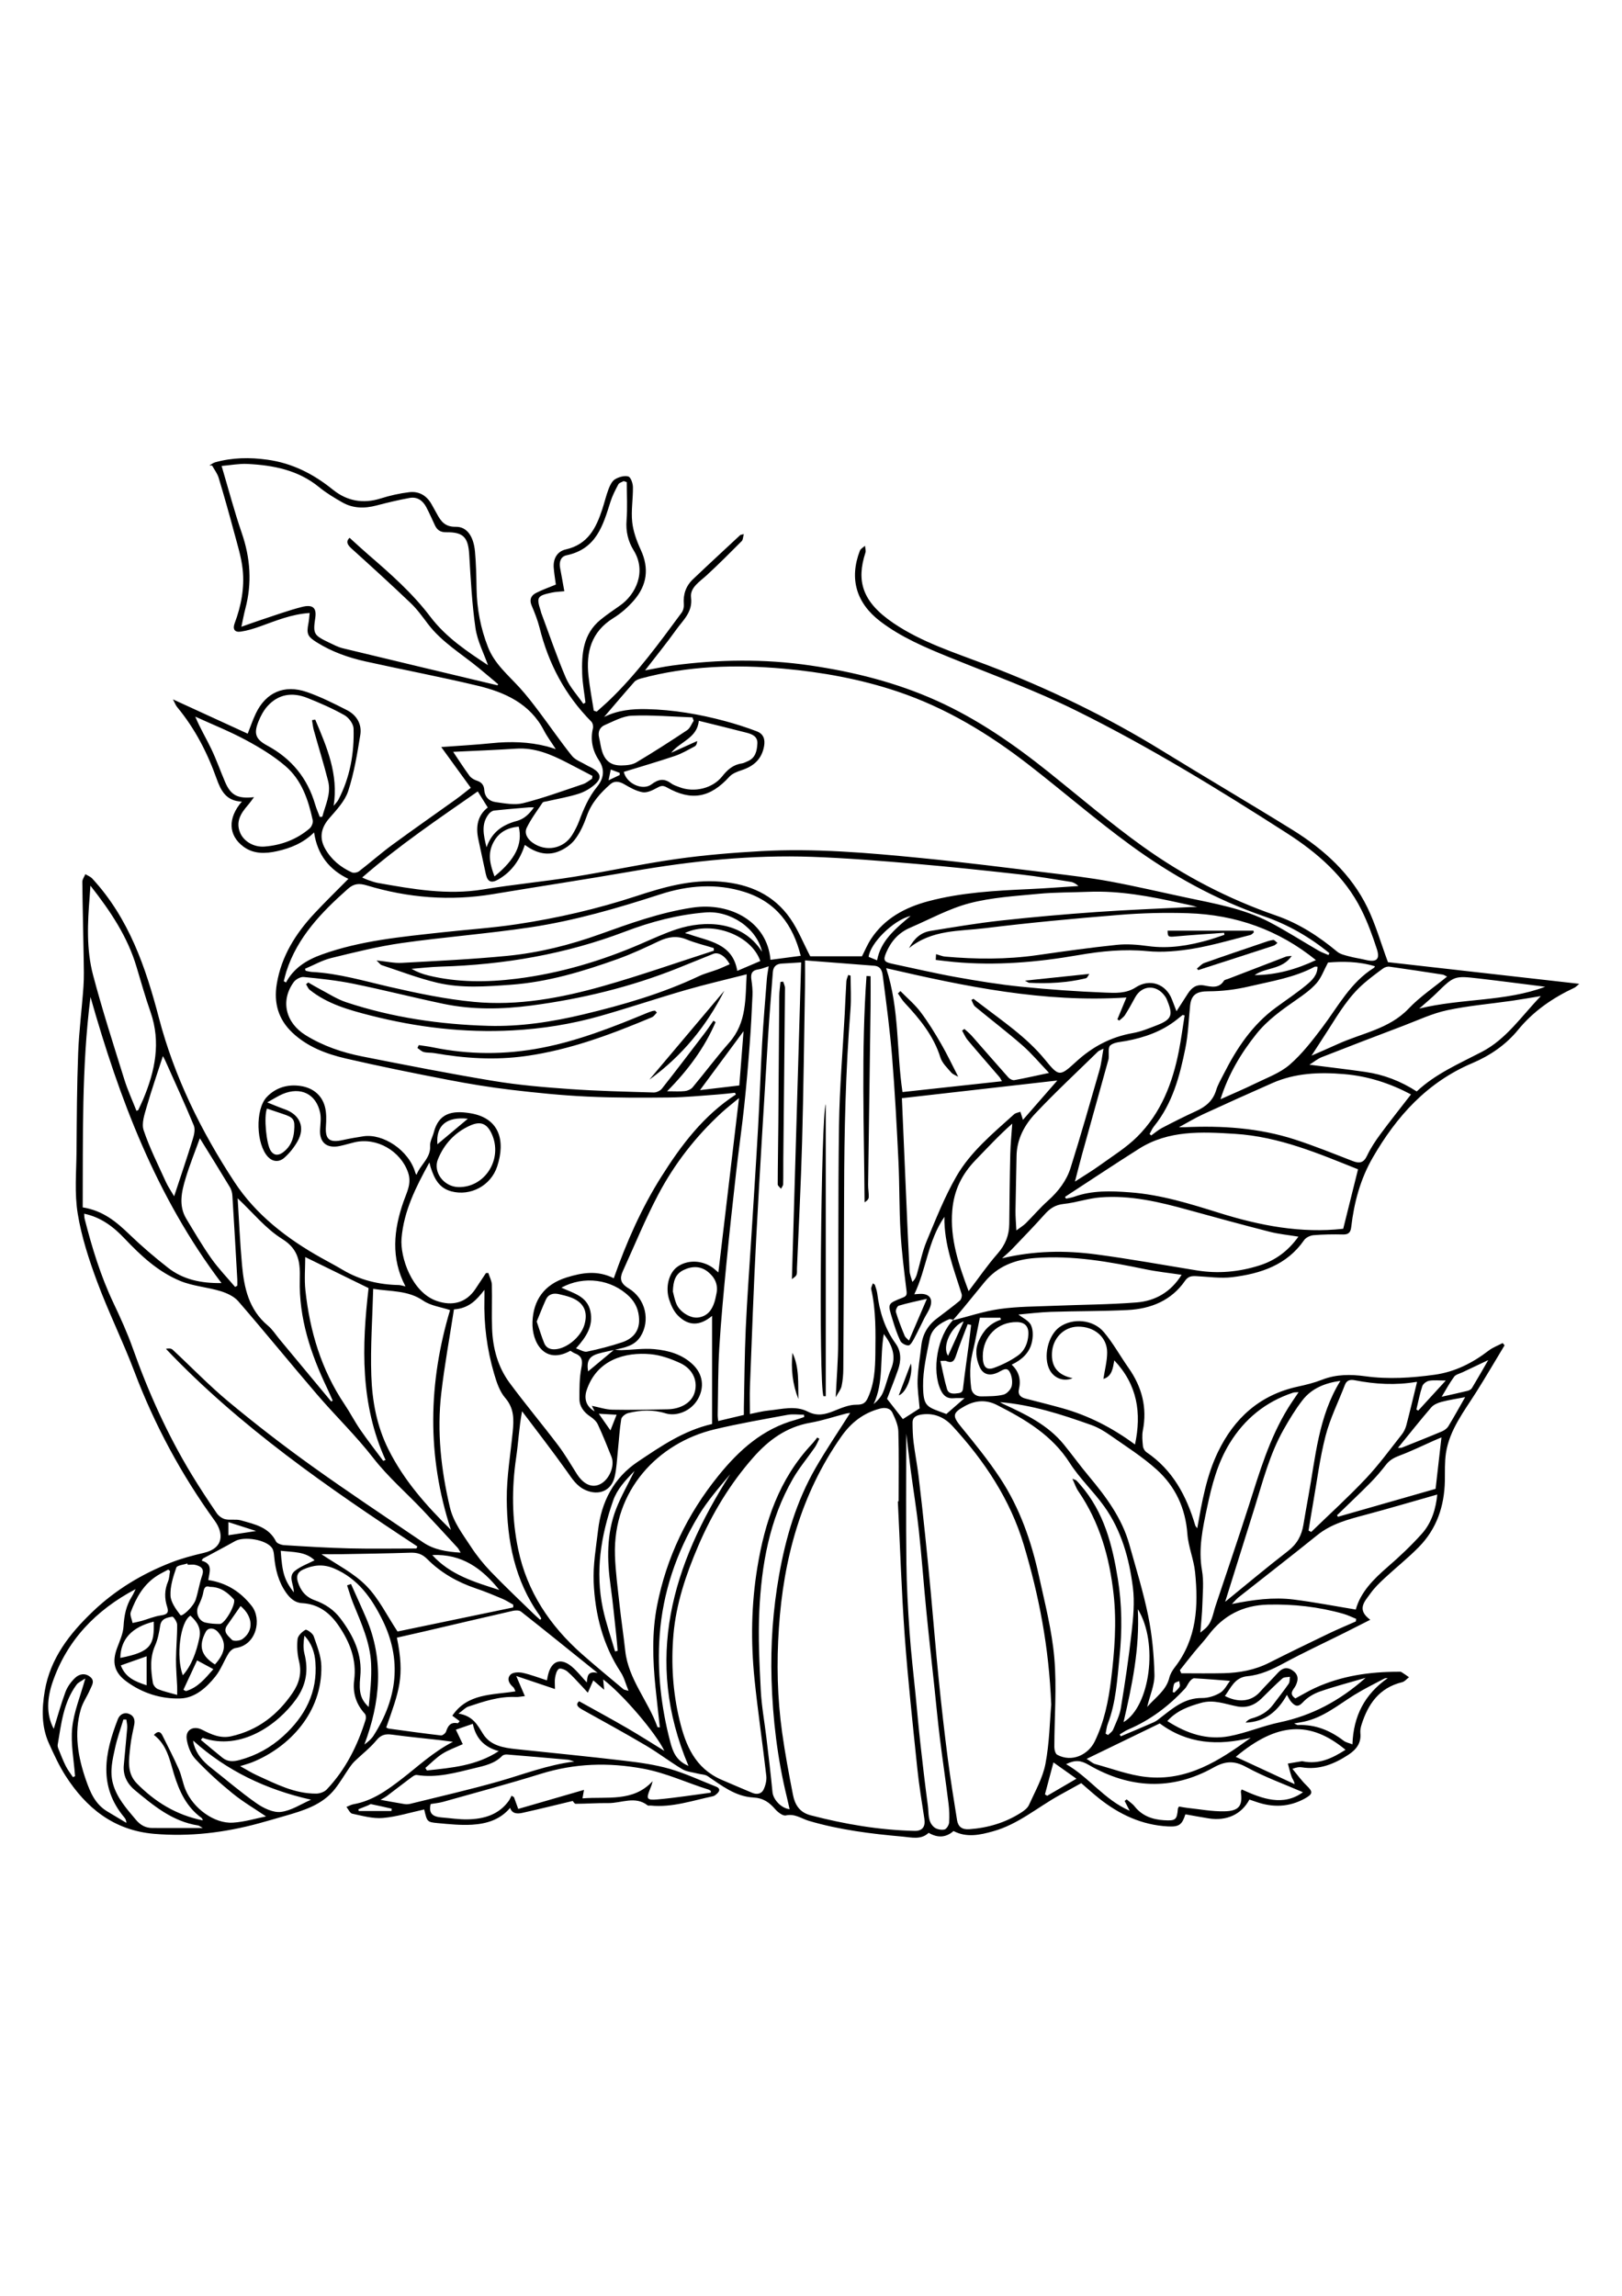 <?xml version="1.0" encoding="utf-8"?>
<!-- Generator: Adobe Illustrator 27.5.0, SVG Export Plug-In . SVG Version: 6.00 Build 0)  -->
<svg xmlns="http://www.w3.org/2000/svg" xmlns:xlink="http://www.w3.org/1999/xlink" viewBox="0 0 3000 3000" width="595" height="842" preserveAspectRatio="xMidYMid meet" data-scaled="true">
<path d="M1076,2022"/>
<g>
	<path d="M1028.088,458.285c-1.336-10.281-3.15-20.675-3.938-31.141c-1.233-16.365,6.086-30.181,22.331-33.866
		c41.226-9.352,56.054-39.839,67.347-73.924c4.175-12.6,7.14-25.607,11.868-37.994c2.526-6.616,6.258-14.443,11.925-17.867
		c6.905-4.173,17.299-7.181,24.483-5.121c4.584,1.315,8.423,12.693,8.536,19.622c0.35,21.478-3.592,43.218-1.352,64.409
		c1.86,17.598,8.346,35.326,15.889,51.648c15.823,34.237,11.559,65.396-12.704,93.421c-10.776,12.448-23.783,23.938-37.886,32.66
		c-41.418,25.615-50.833,63.403-46.15,106.925c2.318,21.546,6.474,42.906,9.799,64.35c1.8,0.606,3.601,1.213,5.401,1.819
		c7.98-7.204,16.168-14.204,23.905-21.645c50.77-48.821,91.742-105.284,133.159-161.359c3.023-4.092,4.504-10.439,4.075-15.529
		c-1.529-18.109,3.718-33.727,16.923-46.283c28.887-27.468,58.21-54.505,87.402-81.671c0.592-0.55,1.762-0.516,6.607-1.799
		c-1.542,5.577-1.372,10.432-3.794,12.864c-21.223,21.32-42.461,42.665-64.627,63.051c-13.087,12.036-31.479,22.952-29.157,41.441
		c3.37,26.823-14.748,41.656-27.524,59.553c-17.933,25.121-37.523,49.131-57.525,75.071c18.172-3.261,34.42-6.82,50.861-9.018
		c84.615-11.314,168.984-12.569,253.946-0.178c81.245,11.85,159.706,31.584,234.158,65.05
		c76.287,34.29,144.05,81.472,208.663,133.179c57.115,45.708,112.745,93.398,172.21,136.048
		c75.684,54.283,158.209,97.442,247.427,128.293c42.009,14.526,78.961,38.515,112.906,66.801c5.756,4.796,14.534,6.592,22.229,8.691
		c9.942,2.711,20.271,4.054,30.307,6.482c19.983,4.834,27.055-0.72,20.867-19.813c-8.031-24.781-17.046-49.547-28.692-72.888
		c-30.544-61.215-81.037-105.234-138.313-141.972c-126.176-80.931-254.139-159.425-388.895-226.13
		c-75.767-37.505-155.959-66.7-234.576-98.671c-44.901-18.26-89.322-36.986-127.94-66.42
		c-44.585-33.982-57.754-78.949-37.838-130.742c1.409-3.664,6.247-6.089,9.491-9.089c0.32,4.28,1.99,8.972,0.755,12.778
		c-16.866,51.99-6.512,90.691,51.932,130.255c52.252,35.373,112.889,54.468,171.776,76.908
		c113.109,43.102,221.604,95.283,324.354,158.567c80.371,49.501,161.899,97.243,242.113,146.978
		c58.529,36.29,108.395,81.813,138.385,143.639c15.072,31.071,24.534,64.698,37.879,100.815
		c113.898,12.886,232.475,26.302,353.861,40.036c-3.967,3.248-6.154,5.905-9,7.239c-40.462,18.956-76.073,43.505-104.373,78.152
		c-22.311,27.314-51.668,47.396-84.346,61.245c-84.199,35.685-140.079,98.547-183.895,174.102
		c-23.321,40.214-34.854,83.537-40.135,128.838c-1.031,8.841-3.974,14.161-14.863,13.912c-18.34-0.418-36.779-0.179-55.035,1.353
		c-6.102,0.512-13.991,4.382-17.299,9.164c-31.808,45.981-80.245,62.027-132.939,68.445c-21.675,2.64-44.175-0.79-66.277-1.895
		c-8.843-0.442-15.153,0.131-21.188,8.844c-25.11,36.247-62.886,51.664-106.194,53.814c-47.133,2.34-94.409,1.825-141.594,3.362
		c-20.65,0.673-41.23,3.351-60.207,4.978c7.711,6.146,19.387,11.241,23.312,19.711c4.323,9.328,3.878,22.303,1.312,32.717
		c-4.592,18.632-18.377,31.403-37.083,40.232c14.09,13.08,17.367,28.392,13.415,45.665c-2.17,9.483,2.906,14.657,11.965,17.007
		c22.721,5.895,45.531,11.49,68.127,17.807c49.019,13.706,93.333,36.624,134.579,67.165c12.464-58.374,4.445-110.507-38.287-155.567
		c-2.547,14.427-4.188,29.619-20.131,34.297c2.552-16.937,6.94-32.959,6.947-48.982c0.014-28.338-23.874-48.209-54.239-47.707
		c-25.989,0.429-46.309,21.415-47.828,48.306c-1.46,25.839,10.763,41.342,38.23,47.018c-16.536,7.024-34.152,0.059-42.276-14.932
		c-12.835-23.682-3.499-64.388,18.297-79.777c24.054-16.984,61.871-14.104,81.778,9.554c17.176,20.412,30.106,44.14,45.501,66.013
		c24.822,35.267,34.868,73.342,26.557,115.822c-1.817,9.285-0.815,19.264,0.153,28.802c0.406,3.995,3.124,9.037,6.456,11.294
		c49.134,33.298,74.294,81.431,90.279,135.41c0.464,1.567,1.921,2.857,3.694,5.388c8.797-49.057,16.994-96.945,38.331-141.117
		c29.995-62.098,76.847-105.508,147.926-120.946c15.088-3.277,30.282-7.04,44.57-12.636c26.268-10.288,52.9-10.172,80.174-6.429
		c42.79,5.872,85.543,3.032,127.979-2.82c37.623-5.188,70.336-21.81,100.031-44.625c7.629-5.862,17.196-9.352,25.873-13.931
		c1.186,1.39,2.372,2.779,3.558,4.169c-17.234,28.539-34.046,57.328-51.809,85.554c-22.771,36.185-50.03,70.373-56.634,113.813
		c-2.552,16.791-1.651,34.098-1.994,51.177c-0.934,46.481-14.781,88.513-48.213,122.548c-19.832,20.19-42.265,37.958-63.054,57.294
		c-9.492,8.828-19.016,18.029-26.42,28.464c-10.243,14.436-26.475,29.484-0.314,48.64c-17.785,9.006-32.533,16.576-47.375,23.97
		c-37.659,18.763-75.875,36.552-112.845,56.509c-21.296,11.496-42.542,21.509-66.973,23.867
		c-23.524,2.271-30.397,21.294-41.645,36.6c24.309,12.508,48.382,10.991,64.959-7.635c10.486-11.781,21.813-22.856,32.398-34.558
		c7.731-8.548,15.972-12.721,26.966-5.665c10.9,6.996,12.667,16.078,6.676,28.513c-3.505,7.275-14.126,14.749-0.604,23.815
		c11.941-6.402,23.848-13.613,36.451-19.398c48.712-22.361,100.604-29.9,153.995-29.893c1.884,0,4.161-0.348,5.58,0.512
		c4.868,2.948,9.436,6.363,14.119,9.6c-4.213,3.151-7.979,8.028-12.71,9.182c-42.629,10.394-62.998,40.541-75.015,78.217
		c-1.634,5.123-2.788,10.83-2.252,16.084c1.874,18.395-7.769,30.51-22.217,39.938c-25.985,16.957-53.617,28.511-86.118,23.152
		c-4.567-0.753-9.38-0.104-17.349,2.831c8.516,10.182,16.249,21.123,25.746,30.357c12.147,11.81,12.796,15.796-2.266,24.248
		c-29.193,16.38-59.874,17.349-91.254,6.213c-3.924-1.393-7.877-2.708-11.739-4.033c-14.809,27.552-42.063,40.124-75.452,34.837
		c-14.384-2.278-28.688-5.024-42.949-7.544c-6.275,19.107-11.285,23.477-32.347,22.367c-48.29-2.544-89.701-22.047-126.652-51.249
		c-10.961-8.662-21.271-18.099-33.684-28.727c-13.077,7.227-26.814,14.804-40.537,22.405
		c-40.634,22.506-76.318,53.816-122.374,66.586c-23.896,6.626-48.554,12.415-73.34-0.475c-14.006,12.416-29.474,12.963-46.002,3.293
		c-13.838,13.446-31.863,8.43-47.765,7.036c-58.652-5.143-117.034-12.412-173.758-29.14c-13.765-4.059-25.904-13.842-42.658-10.023
		c-5.436,1.239-14.773-6.016-19.646-11.589c-10.992-12.569-21.661-20.559-40.815-21.61c-32.526-1.784-58.074-21.866-84.047-39.42
		c-4.924-3.328-12.316-3.16-18.517-4.792c-9.637-2.535-20.438-3.331-28.611-8.219c-22.842-13.661-43.988-29.999-66.903-43.53
		c-38.568-22.773-77.911-44.318-117.099-66.091c-8.918-4.955-14.036-9.639-6.564-15.894c30.258,16.862,59.538,32.674,88.281,49.354
		c23.702,13.755,46.768,28.538,69.305,42.368c-15.707-32.93-76.132-103.856-113.198-132.139c0.621,6.201,1.195,11.925,1.924,19.196
		c-7.578-6.522-13.702-11.793-20.187-17.375c-3.328,7.528-6.11,13.821-10.075,22.791c-5.065-5.525-8.232-9.114-11.547-12.569
		c-8.641-9.008-16.816-18.541-26.281-26.655c-3.989-3.419-12.985-6.786-15.741-4.856c-4.21,2.947-5.894,10.351-6.964,16.155
		c-1.121,6.081-0.25,12.507-0.25,21.137c-24.469-8.245-46.843-15.784-71.664-24.148c5.675,13.225,10.369,24.161,15.978,37.232
		c-7.034,0.731-11.921,1.863-16.741,1.638c-30.894-1.443-59.401,8.25-87.867,17.748c-5.194,1.733-9.314,6.492-18.179,12.95
		c26.752,4.205,35.191,21.13,45.489,37.607c13.528,21.643,37.54,25.626,61.471,28.137c66.97,7.026,133.997,13.615,200.858,21.519
		c27.949,3.304,56.229,7.237,83.1,14.985c29.226,8.428,57.002,21.591,85.382,32.756c7.39,2.907,7.719,7.49,2.373,12.573
		c-2.307,2.194-5.126,4.677-8.098,5.299c-37.992,7.957-75.179,21.158-115.069,17.181c-1.877-0.187-4.397,0.597-5.577-0.324
		c-23.241-18.144-48.519-3.937-72.793-4.251c-20.132-0.26-40.284,1.243-60.43,1.318c-2.206,0.008-4.43-4.249-5.407-5.254
		c-31.094,7.418-61.991,15.101-93.07,22.012c-9.308,2.07-19.087,1.894-22.715-9.299c-18.218,21.981-43.437,29.5-70.058,31.148
		c-21.076,1.304-42.499-0.936-63.642-2.888c-19.997-1.846-19.925-2.583-25.185-25.271c-25.508,5.542-50.74,13.58-76.501,15.762
		c-18.534,1.57-37.924-3.997-56.584-7.935c-4.314-0.911-7.203-8.169-10.748-12.507c4.401-1.708,8.656-4.192,13.227-5
		c35.161-6.218,62.737-26.49,89.472-47.085c29.944-23.065,57.35-49.264,94.317-68.346c-9.772-1.263-17.209-2.327-24.672-3.172
		c-29.325-3.32-58.73-6.082-87.955-10.078c-12.334-1.687-20.516,0.225-28.973,10.531c-11.52,14.037-26.423,25.448-39.677,38.179
		c-3.593,3.451-6.798,7.391-9.615,11.473c-9.163,13.282-17.297,27.297-27.22,40.009c-23.356,29.919-58.388,40.234-93.35,50.319
		c-15.747,4.542-31.478,9.144-47.293,13.459c-63.55,17.339-128.196,25.144-194.147,19.458
		c-74.585-6.43-125.456-47.971-163.361-106.85c-12.187-18.931-21.614-39.668-30.931-60.166
		c-14.232-31.312-13.303-64.483-7.781-97.185c10.132-59.996,45.846-105.983,89.331-147.348
		c41.705-39.672,90.319-69.066,144.219-90.107c19.536-7.626,40.129-13.091,60.654-17.872c37.482-8.733,36.538-36.717,20.285-59.17
		c-62.081-85.764-111.604-177.825-148.889-276.354c-21.096-55.747-47.77-109.522-68.552-165.367
		c-15.28-41.062-29.078-83.424-36.111-126.351c-6.159-37.591-2.522-76.779-2.23-115.254c0.459-60.49,0.715-121.012,3.036-181.449
		c1.578-41.101,6.928-82.055,9.8-123.127c1.209-17.295,0.696-34.729,0.414-52.091c-0.769-47.187-2.008-94.367-2.509-141.556
		c-0.05-4.747,3.67-9.531,5.64-14.297c4.312,2.695,9.508,4.623,12.805,8.197c67.894,73.597,98.771,164.184,123.096,257.182
		c28.612,109.387,78.07,209.856,140.024,304.161c39.511,60.144,96.858,104.534,160.749,140.185
		c13.089,7.303,26.375,14.296,39.248,21.94c31.794,18.879,66.47,27.354,103.484,28.107c4.095,0.083,8.159,1.603,12.638,2.54
		c-27.435-52.393-21.902-104.712-3.427-157.383c6.053-17.258,15.276-33.117,8.139-53.6c-13.638-39.141-57.553-65.218-98.918-55.543
		c-9.142,2.138-18.114,4.992-27.298,6.922c-24.168,5.078-37.842-6.645-36.447-30.471c0.608-10.378,2.189-21.177,0.087-31.142
		c-7.31-34.647-35.956-48.613-69.334-34.5c-8.449,3.573-16.189,8.721-28.473,15.46c13.401,5.301,22.451,9.264,31.771,12.497
		c28.867,10.013,39.08,33.81,24.051,59.912c-6.3,10.942-14.568,21.439-24.092,29.849c-10.276,9.075-21.909,7.307-30.23-1.399
		c-22.118-23.141-24.073-87.737-2.511-110.656c16.832-17.892,39.368-24.221,63.169-20.498c22.343,3.495,39.203,16.854,44.721,39.04
		c2.802,11.265,2.432,23.581,1.655,35.307c-1.616,24.411,6.514,31.158,31.71,25.454c12.316-2.788,24.83-4.825,37.322-6.8
		c36.336-5.745,84.91,25.801,96.464,67.79c0.214,0.777,0.813,1.454,2.023,3.54c7.082-19.068,26.619-30.926,25.199-53.575
		c-0.513-8.18,4.603-16.626,6.782-25.04c9.073-35.039,33.177-41.261,68.299-35.266c53.341,9.104,64.622,50.837,48.941,98.345
		c-11.823,35.819-49.637,55.393-84.851,45.974c-23.221-6.211-31.485-24.313-38.01-43.938c-0.806-2.423-1.304-4.942-2.473-9.453
		c-25.124,45.632-47.385,89.678-51.551,140.44c-2.798,34.093,18.642,99.541,65.096,115.598c28.851,9.973,54.327,3.497,71.363-21.833
		c6.636-9.867,13.144-19.815,19.711-29.725c1.447-0.064,2.895-0.128,4.342-0.192c2.284,7.292,6.327,14.537,6.536,21.885
		c0.765,26.933-0.552,53.928,0.424,80.848c1.314,36.258,10.567,70.935,32.5,100.622c28.766,38.935,59.994,76.154,89.246,114.763
		c12.796,16.889,23.511,35.282,34.823,53.199c12.141,19.229,27.656,26.57,42.621,19.596c17.407-8.112,28.501-34.063,21.552-51.271
		c-8.057-19.951-16.005-39.973-25.086-59.489c-2.67-5.739-8.322-10.86-13.836-14.53c-12.18-8.106-20.223-18.681-20.237-32.837
		c-0.02-19.116-0.105-38.591,3.549-57.229c2.63-13.416,1.521-21.72-11.971-26.874c-3.006-1.149-5.636-3.223-8.323-4.802
		c-47.381,26.509-71.627-15.172-70.096-53.544c1.579-39.599,21.121-68.874,62.922-81.956c29.206-9.14,57.478-13.678,87.449,1.404
		c23.317-66.299,51.007-129.197,87.954-187.783c36.738-58.255,77.867-113.098,137.904-152.009c-0.587-1.058-1.174-2.116-1.761-3.174
		c-10.482,1.075-20.942,2.433-31.449,3.171c-29.602,2.078-59.208,5.215-88.841,5.532c-50.953,0.546-101.999,0.723-152.87-1.662
		c-47.044-2.206-94.04-6.939-140.813-12.493c-39.162-4.651-78.185-11.058-116.889-18.537
		c-63.104-12.194-126.15-24.873-188.727-39.352c-36.278-8.394-71.198-21.645-98.815-47.679
		c-26.425-24.91-34.787-55.314-28.983-90.347c8.482-51.196,34.915-93.208,70.038-130.738c20.237-21.624,41.539-42.312,62.389-63.45
		c-34.934-16.677-57.365-44.271-63.444-85.867c-19.849,19.577-43.311,29.105-68.568,34.708c-21.68,4.81-43.445,5.469-62.14-8.435
		c-28.008-20.83-29.331-52.818-2.887-83.281c-28.96-0.867-38.862-20.373-46.612-42.137c-17.066-47.924-40.035-92.798-72.995-132.531
		c-2.869-3.458-4.401-7.959-7.821-14.337c48.105,22.066,92.983,42.652,138.268,63.425c4.75-11.966,9.094-24.936,14.931-37.241
		c18.48-38.952,52.606-54.252,94.353-39.807c25.616,8.863,50.095,21.199,74.251,33.513c18.317,9.338,27.851,26.271,24.683,45.842
		c-5.66,34.972-11.429,70.343-22.422,103.926c-6.084,18.585-21.66,34.855-35.124,50.405c-15.07,17.404-18.763,35.987-7.484,56.04
		c11.281,20.058,28.333,34.126,49.243,43.735c3.471,1.595,10.233,0.475,13.386-1.947c20.672-15.875,40.184-33.202,61.183-48.638
		c38.699-28.449,78.23-55.832,117.26-83.861c10.56-7.583,20.567-15.891,28.326-21.922c-18.465-25.451-36.224-49.93-54.646-75.323
		c33.212-2.475,63.417-4.06,93.459-7.141c34.498-3.537,68.509-2.632,102.135,5.987c4.457,1.142,8.798,2.709,16.276,5.041
		c-8.218-12.82-16.089-23.217-21.96-34.585c-25.594-49.554-72.063-70.665-123.37-82.894
		c-68.452-16.316-137.711-29.421-206.441-44.678c-31.748-7.048-62.21-17.794-89.936-35.101c-17.14-10.7-19.698-15.479-15.838-35.091
		c1.198-6.089,1.479-12.348,2.28-19.414c-34.004,2.165-62.854,14.55-92.315,25.03c-11.384,4.049-23.18,7.67-35.11,9.426
		c-11.667,1.717-15.193-5.02-11.281-15.424c12.106-32.197,18.451-65.611,14.835-99.563c-2.436-22.874-9.6-45.355-15.591-67.775
		c-9.094-34.034-18.659-67.96-28.824-101.706c-2.413-8.01-8-15.122-12.128-22.646c-1.669-0.085-3.337-0.17-5.006-0.255
		c3.596-1.972,6.962-4.722,10.824-5.794c31.777-8.816,63.779-9.322,96.555-4.743c46.477,6.493,85.399,26.607,120.952,55.341
		c25.989,21.004,55.767,26.675,88.843,16.193c16.918-5.362,34.595-9.29,52.244-11.449c18.551-2.269,32.731,6.452,41.681,22.584
		c3.129,5.64,6.385,11.216,9.422,16.902c7.453,13.952,14.947,24.871,35.277,24.492c20.463-0.381,32.889,17.557,35.443,45.831
		c2.056,22.766,2.513,45.698,2.905,68.569c0.64,37.316,7.485,73.23,21.218,108.243c12.076,30.787,37.05,51.307,58.516,74.86
		c13.007,14.272,24.761,29.678,36.363,45.081c20.257,26.893,39.251,54.715,60.338,80.967c6.225,7.75,17.652,11.619,26.809,17.087
		c4.005,2.392,8.473,4.066,12.427,6.525c13.998,8.708,16.036,17.549,3.793,28.703c-8.553,7.792-19.632,14.267-30.773,17.814
		c-19.126,6.088-39.188,9.41-58.845,13.944c-2.695,0.622-6.613,0.718-7.772,2.443c-10.188,15.169-21.263,30.015-29.211,46.273
		c-4.975,10.176,0.916,20.592,10.403,27.502c24.621,17.934,57.774,11.715,73.61-14.029c5.046-8.203,9.55-16.9,12.904-25.862
		c8.385-22.406,17.468-44.031,33.113-63.174c11.803-14.442,15.429-30.991,3.406-49.086c-11.762-17.702-16.183-37.789-11.025-59.223
		c0.902-3.75-0.398-9.63-3.057-12.31c-48.725-49.101-79.196-107.453-95.633-173.323c-3.533-14.156-9.051-27.943-14.761-41.462
		c-4.516-10.692-1.064-18.326,8.198-23.059C1002.916,467.873,1015.235,463.61,1028.088,458.285z M1763.053,1817.874
		c-2.491-0.435-5.461-1.946-7.397-1.135c-17.029,7.138-32.348,17.386-35.988,35.856c-5.728,29.063-12.767,58.628-12.391,87.897
		c0.507,39.44,7.292,38.049,43.107,51.49c10.679-9.321,21.177-18.485,33.602-29.33c-8.412,0-14.02-0.483-19.508,0.099
		c-12.171,1.291-19.295-4.11-24.266-14.492c-17.635-36.833-6.412-101.044,23.207-130.614c-0.546,1.634-1.093,3.268-0.346,1.036
		c27.656-6.926,56.517-16.721,86.219-20.909c32.971-4.649,66.696-4.479,100.116-5.871c50.823-2.117,101.798-2.189,152.455-6.165
		c34.984-2.745,63.803-19.273,83.575-51.123c-23.333-3.51-45.197-5.763-66.577-10.207c-67.299-13.989-134.617-26.121-204.079-20.875
		c-37.474,2.83-69.438,15.109-93.381,44.049c-13.545,16.371-26.849,32.929-40.361,49.326
		C1775.226,1803.961,1769.156,1810.821,1763.053,1817.874z M1135.893,1873.092c4.636,0.299,9.285,0.982,13.905,0.83
		c20.139-0.658,40.466-3.629,60.356-1.861c26.419,2.349,52.003,9.726,71.698,28.822c18.19,17.636,21.309,41.352,9.252,63.029
		c-12.996,23.365-40.35,32.874-59.949,26.877c-23.913-7.317-46.285-6.192-69.215-0.524c-5.13,1.268-12.198,6.787-12.921,11.19
		c-3.161,19.258-4.19,38.837-6.235,58.276c-1.71,16.246-2.22,32.805-6.005,48.608c-6.134,25.608-29.05,35.139-53.636,24.42
		c-16.474-7.183-24.889-20.993-34.655-34.752c-26.72-37.646-55.155-74.148-82.911-111.104c-5.586,30.082-6.83,57.899-10.875,85.328
		c-8.418,57.083-8.077,113.778,3.795,170.31c16.314,77.685,58.317,140.804,118.03,193.552c25.05,22.128,50.962,43.342,76.588,64.853
		c1.388,1.165,3.761,1.229,9.413,2.931c-5.498-13.44-8.192-24.829-14.285-34.125c-33.362-50.893-47.631-107.524-50.212-166.479
		c-1.406-32.11,4.388-64.623,8.176-96.817c6.111-51.946,28.764-96.391,73.491-126.256c42.085-28.101,84.155-57.45,137.33-69.716
		c0-66.828,0-133.196,0-199.954c-22.583,19.007-44.065,19.217-63.753-1.227c-7.355-7.637-12.171-18.468-15.522-28.653
		c-7.64-23.223-0.505-49.53,14.766-60.644c17.78-12.94,43.483-13.018,63.734,0.101c4.34,2.812,8.056,6.529,12.427,10.133
		c12.717-107.471,25.286-213.689,38.154-322.432c-12.104,10.087-22.434,18.013-31.968,26.755
		c-48.125,44.129-87.547,95.071-117.561,151.961c-24.209,45.889-43.844,94.051-65.346,141.274
		c-6.136,13.475-4.663,22.643,10.688,31.843c31.871,19.099,40.39,60.245,21.919,89.193c-11.241,17.617-30.072,20.444-48.337,24.638
		c-9.991,2.288-20.144,4.064-29.936,6.977c-16.819,5.003-21.595,13.638-18.604,32.779
		C1103.993,1899.654,1119.943,1886.373,1135.893,1873.092z M1117.338,703.064c25.735-12.625,51.716-15.082,78.579-14.494
		c49.339,1.08,97.501,9.349,144.877,22.06c19.852,5.326,39.511,11.635,58.693,18.898c12.393,4.693,16.151,14.448,13.662,27.918
		c-4.354,23.572-18.865,36.593-41.247,43.963c-8.184,2.695-17.452,6.196-22.896,12.177c-35.472,38.97-70.162,45.548-115.957,19.582
		c-7.814-4.431-11.949-2.276-18.656,1.404c-7.819,4.29-17.9,9.058-25.897,7.666c-11.816-2.056-23.177-8.525-33.761-14.684
		c-9.263-5.391-18.24-6.9-25.952-0.102c-18.577,16.377-34.824,34.358-43.307,58.332c-5.451,15.406-12.33,31.096-22.237,44.016
		c-7.575,9.879-19.877,18.263-31.887,22.617c-21.88,7.93-42.442,0.716-60.633-12.761c-8.817,26.796-23.482,49.099-48.703,63.698
		c-13.21,7.647-20.155,4.874-23.407-9.528c-4.831-21.397-9.125-42.907-13.844-64.329c-5.213-23.663-1.361-44.578,17.378-58.995
		c-6.444-10.344-12.441-19.97-18.527-29.739c-72.253,50.392-145.944,99.999-213.762,159.192c5.179,2.222,8.073,3.711,11.134,4.724
		c5.801,1.921,11.583,4.174,17.572,5.239c64.5,11.471,128.77,22.994,195.043,12.078c55.702-9.174,112.074-14.494,167.837-23.364
		c63.109-10.038,125.615-23.825,188.862-32.804c52.182-7.408,104.972-11.746,157.657-14.672
		c98.862-5.49,197.339,3.086,295.555,12.751c79.273,7.801,158.312,17.891,237.388,27.481c37.354,4.53,74.806,8.98,111.759,15.784
		c47.153,8.681,93.834,19.76,140.741,29.706c52.9,11.217,106.625,20.349,154.876,45.664c30.988,16.258,60.455,35.229,90.756,52.736
		c5.647,3.263,12.017,5.351,18.053,7.981c0.569-1.139,1.138-2.278,1.707-3.418c-36.207-29.642-76.705-52.939-121.198-68.262
		c-89.694-30.889-171.183-76.382-246.587-131.402c-64.715-47.221-125.228-99.816-188.551-148.88
		c-73.658-57.072-152.916-105.25-242.682-135.335c-68.358-22.911-138.8-35.716-210.817-42.217
		c-89.081-8.041-177.058-5.142-263.667,18.178c-4.342,1.169-9.296,3.145-12.09,6.304
		C1154.297,659.605,1135.899,681.402,1117.338,703.064z M1481.807,1156.895c-13.833,0.858-24.658,1.659-35.497,2.164
		c-10.607,0.495-16.136,5.709-16.894,15.94c-2.906,39.21-6.313,78.391-8.707,117.629c-7.612,124.743-15.439,249.479-22.043,374.274
		c-4.818,91.041-7.944,182.167-11.556,273.266c-0.681,17.177-0.097,34.401-0.097,51.845c12.375-2.395,23.241-5.387,34.306-6.458
		c24.248-2.347,49.61-9.745,72.453,1.891c17.432,8.879,31.63,5.679,47.818-0.774c13.691-5.458,28.377-12.048,42.539-11.871
		c12.328,0.154,16.87-3.663,21.023-12.645c12.088-26.143,13.581-54.072,13.891-81.947c0.442-39.783,1.265-79.669-7.659-118.96
		c-0.694-3.054,1.782-6.783,2.978-10.859c2.398,1.726,3.604,2.13,3.815,2.82c1.592,5.223,3.661,10.421,4.337,15.775
		c4.221,33.423,13.713,64.763,34.066,92.801c10.766,14.831,10.138,32.124,4.294,48.809c-6.569,18.754-14.042,37.211-20.195,53.366
		c10.628,13.613,20.385,26.109,29.262,37.48c10.156-6.51,20.825-13.349,30.98-19.858c-1.38-17.501-4.342-35.226-3.761-52.842
		c0.692-20.956,4.566-41.805,6.805-62.725c2.205-20.604,11.541-37.325,28.231-50.189c14.388-11.09,29.13-21.778,43.018-33.426
		c2.819-2.365,4.479-8.797,3.362-12.385c-14.334-46.057-32.515-91.213-31.874-142.576c-30.739,44.779-33.258,96.957-55.663,143.165
		c4.476-0.322,7.702-0.668,10.937-0.768c16.3-0.503,23.762,8.341,18.69,23.528c-2.565,7.679-7.554,14.581-11.263,21.922
		c-6.391,12.653-12.355,25.517-19.092,37.992c-2.524,4.673-6.624,11.846-10.149,11.925c-5.065,0.115-12.821-4.063-14.917-8.439
		c-6.099-12.729-10.455-26.325-14.586-39.842c-9.07-29.68-9.654-28.728,19.27-40.252c6.456-2.573,7.615-5.239,6.787-12.102
		c-4.367-36.213-9.033-72.469-11.126-108.844c-2.525-43.891-1.764-87.953-3.889-131.875c-3.094-63.939-6.492-127.894-11.663-191.698
		c-3.988-49.205-10.505-98.236-16.87-147.226c-1.166-8.975-2.052-20.785-16.48-21.867c-41.134-3.084-82.255-6.346-127.747-9.876
		c0,19.221,0.223,34.142-0.036,49.054c-1.662,95.779-2.728,191.574-5.382,287.327c-2.157,77.789-6.257,155.528-9.512,233.288
		c-0.172,4.121,0.592,8.721-1.065,12.213c-1.548,3.263-5.74,5.347-8.271,7.522
		C1470.421,1546.121,1476.097,1352.08,1481.807,1156.895z M1660.652,2153.534c0.471-0.026,0.943-0.052,1.414-0.078
		c0-43.073,0.771-86.167-0.508-129.205c-0.347-11.661-5.766-23.652-10.945-34.56c-4.246-8.943-13.789-10.171-23.296-7.631
		c-30.832,8.236-53.394,26.061-71.495,51.923c-74.796,106.873-106.669,226.46-115.205,353.51
		c-4.342,64.63-3.012,129.07,5.941,193.191c5.412,38.762,12.604,77.32,20.149,115.758c3.46,17.625,11.891,32.169,32.46,37.544
		c63.075,16.483,126.967,27.395,192.375,28.882c14.476,0.329,20.348-7.838,18.188-22.079c-4.712-31.068-9.896-62.115-13.109-93.342
		c-8.423-81.852-17.387-163.695-23.324-245.732C1667.32,2319.108,1664.728,2236.27,1660.652,2153.534z M770.19,2240.682
		c0.594-1.255,1.187-2.509,1.781-3.763c-165.607-108.917-328.254-221.346-465.069-365.395c5.08-1.216,9.777-0.896,12.395,1.531
		c34.734,32.212,67.625,66.477,104.07,96.726c49.363,40.97,100.305,80.347,152.555,117.804
		c67.812,48.613,137.475,94.806,206.563,141.734c20.068,13.631,43.259,17.46,69.483,19.035c-2.755-4.526-3.788-7.074-5.551-8.991
		c-21.346-23.209-42.627-46.477-64.267-69.427c-30.511-32.358-64.404-61.324-91.935-96.826
		c-31.693-40.871-69.474-77.249-103.298-116.638c-49.201-57.297-96.78-115.906-146.22-173.004
		c-7.762-8.964-20.993-15.092-32.928-18.712c-24.561-7.449-51.321-9.222-74.703-18.93c-40.893-16.978-72.865-46.879-102.685-78.366
		c-20.502-21.647-43.316-39.191-74.725-45.876c0.32,3.529,0.184,6.668,0.931,9.595c13.578,53.195,29.541,105.569,53.269,155.569
		c12.984,27.362,25.589,55.066,35.679,83.512c28.748,81.05,63.861,159.21,108.625,233.151c14.799,24.446,30.588,48.352,46.714,72
		c3.404,4.993,9.774,9.765,15.64,11.115c9.312,2.143,19.9-0.49,28.977,2.097c25.052,7.14,51.685,12.297,64.956,38.956
		c1.943,3.903,10.026,6.599,15.459,6.935c40.03,2.473,80.089,4.995,120.179,5.95C687.43,2241.448,728.819,2240.682,770.19,2240.682z
		 M375.185,2743.446c-0.97-2.039-1.196-3.636-2.131-4.316c-28.295-20.557-41.516-49.515-51.304-81.429
		c-7.905-25.773-12.679-53.711-37.066-72.232c6.513-7.271,11.711-7.123,15.616,0.686c10.425,20.846,21.158,41.582,30.524,62.877
		c5.317,12.088,7.249,25.555,12.337,37.762c14.471,34.722,53.341,62.968,87.545,60.866c21.726-1.335,43.107-7.955,61.386-11.562
		c-20.385-13.849-42.507-26.794-62.069-42.698c-24.127-19.615-47.307-40.65-68.476-63.205c-8.838-9.416-14.252-23.931-16.199-36.84
		c-2.671-17.703,12.648-25.612,28.522-17.468c16.65,8.542,33.681,16.516,53.669,12.052c49.686-11.099,86.088-39.832,113.647-80.26
		c12.178-17.865,17.299-36.746,11.898-58.569c-3.25-13.131-4.132-27.375-2.713-40.785c0.682-6.448,8.232-13.629,14.617-17.299
		c2.137-1.228,13.342,6.417,15.161,11.702c6.199,18.015,13.754,36.705,14.186,55.281c1.99,85.555-58.991,150.234-127.737,177.901
		c-6.196,2.494-12.744,4.165-22.372,7.261c12.426,6.825,21.472,12.579,31.172,16.981c34.995,15.881,69.419,34.065,109.556,33.784
		c6.576-0.046,15.046-3.082,19.371-7.647c35.102-37.051,57.073-81.264,71.897-129.032c1.036-3.337,0.663-8.745-1.489-11.088
		c-16.425-17.88-22.612-39.056-19.643-62.022c4.89-37.821-8.036-70.493-28.838-100.867c-15.919-23.245-36.787-39.921-67.605-41.551
		c-13.064-0.691-22.098-8.9-29.382-19.22c-14.345-20.323-19.918-43.173-22.161-67.21c-0.498-5.335-1.089-11.457-4.024-15.643
		c-10.823-15.434-51.592-22.078-68.44-12.531c-19.389,10.988-39.237,21.215-58.826,31.875c-0.994,0.541-1.425,2.054-2.845,4.226
		c21.987,5.918,14.018,21.923,12.339,35.792c34.411,5.264,60.06,22.126,80.322,47.99c18.979,24.224,9.008,72.384-29.882,77.702
		c-4.75,0.649-10.224,5.431-12.874,9.737c-8.652,14.058-14.303,30.173-24.518,42.932c-16.368,20.446-37.607,39.702-64.585,40.6
		c-35.974,1.198-70.802-9.892-100.134-31.615c-22.658-16.78-26.683-35.626-17.092-61.488c4.901-13.214,11.174-26.748,11.974-40.404
		c1.156-19.732,4.652-37.972,15.312-54.861c2.753-4.363,4.707-9.199,7.029-13.817c-73.983,39.002-127.301,95.166-153.658,172.296
		c-9.664,28.281-12.51,58.751,2.221,86.074c6.863-22.073,13.211-45.433,21.603-68.081c3.524-9.512,10.153-18.708,17.594-25.879
		c7.664-7.387,18.415-10.045,28.23-2.069c9.417,7.653,2.832,16.094-0.331,23.603c-5.141,12.204-13.282,23.442-16.941,35.97
		c-13.097,44.854-5.364,88.707,9.676,131.831c7.779,22.305,16.897,43.847,38.823,57.132c11.846,7.178,23.77,14.236,35.658,21.347
		c-0.068-4.365-1.588-7.45-3.753-10.025c-48.528-57.736-36.193-119.369-12.041-181.523c3.195-8.223,10.913-13.612,20.541-10.066
		c9.141,3.366,11.649,11.089,9.765,20.374c-2.632,12.975-5.71,25.944-7.087,39.064c-2.52,24.013-7.57,49.347,11.921,69.212
		C286.506,2709.121,326.068,2733.666,375.185,2743.446z M1944.316,2529.399c-4.149-106.881-22.815-201.929-50.739-295.331
		c-25.052-83.795-72.632-155.328-131.975-219.879c-14.36-15.621-33.02-24.311-55.469-21.476
		c-9.094,1.149-18.326,3.882-18.324,15.169c0.001,12.298,0.459,24.677,1.968,36.875c2.517,20.347,6.526,40.522,9.014,60.872
		c4.428,36.228,8.369,72.515,12.178,108.81c3.763,35.849,7.274,71.725,10.604,107.614c4.977,53.639,9.24,107.344,14.665,160.938
		c4.951,48.911,10.527,97.776,16.8,146.543c4.878,37.922,11.042,75.695,17.08,113.468c1.918,11.998,9.074,17.788,22.717,16.788
		c34.548-2.531,66.559-12.062,95.484-30.537c5.74-3.666,12.189-8.454,14.777-14.216c11.232-25.011,25.494-49.794,30.532-76.12
		C1941.077,2599.991,1941.635,2559.827,1944.316,2529.399z M920.116,644.532c0.419-0.662,0.839-1.324,1.258-1.986
		c-12.062-10.098-24.041-20.292-36.202-30.276c-31.955-26.234-68.229-47.725-93.625-81.151
		c-10.051-13.229-19.802-27.001-31.798-38.45c-35.944-34.301-72.745-67.768-109.654-101.101c-7.871-7.109-10.604-13.049-3.57-19.858
		c11.423,10.297,22.606,20.756,34.203,30.763c41.293,35.629,82.19,71.634,115.093,115.11
		c29.214,38.601,69.105,64.922,106.739,89.715c-7.633-21.828-19.66-44.667-23.143-68.672c-6.545-45.116-8.758-90.87-11.607-136.427
		c-1.954-31.255-10.795-41.113-42.534-40.699c-10.681,0.139-16.763-4.122-20.844-12.812c-5.265-11.211-10.214-22.582-15.977-33.549
		c-6.302-11.991-16.538-19.661-30.796-17.079c-20.692,3.748-41.191,8.704-61.531,14.015c-21.863,5.709-43.098,5.516-62.829-5.711
		c-14.953-8.508-29.94-17.476-43.128-28.284c-38.52-31.568-84.548-40.538-132.679-42.898c-15.118-0.741-30.433,2.271-47.6,3.73
		c12.941,43.501,23.531,84.155,37.222,123.802c16.047,46.472,19.258,92.769,6.665,140.198c-2.69,10.13-4.516,20.475-7.319,33.39
		c14.456-5.076,25.37-9.127,36.435-12.748c24.974-8.172,49.711-17.267,75.138-23.82c20.645-5.321,27.838,1.601,25.099,20.081
		c-4.36,29.428-2.991,32.111,25.03,45.474c8.42,4.016,16.878,8.577,25.869,10.754C729.328,599.122,824.738,621.767,920.116,644.532z
		 M1349.702,1160.265c-8.407-15.459-21.095-22.941-30.362-19.202c-22.133,8.93-44.23,17.945-66.397,26.796
		c-86.773,34.646-177.157,56.501-269.871,68.752c-54.364,7.183-109.292,8.19-163.381-3.169
		c-55.545-11.664-110.557-25.741-166.168-37.069c-30.221-6.156-61.139-9.42-91.903-12.464c-5.865-0.58-14.731,4.448-18.388,9.494
		c-25.109,34.641-14.789,75.384,22.075,98.132c32.39,19.988,67.756,31.989,104.725,39.301
		c80.746,15.972,161.55,31.878,242.773,45.295c46.405,7.665,93.581,11.682,140.587,14.987c51.791,3.641,103.777,4.802,155.7,6.355
		c5.078,0.152,12.077-3.211,15.193-7.161c26.887-34.076,53.141-68.621,79.447-103.124c5.552-7.281,10.542-14.964,15.792-22.462
		c1.334,0.888,2.667,1.775,4.001,2.663c-20.39,47.332-50.736,88.54-89.669,127.819c13.479,0,23.308,0.776,32.911-0.317
		c5.048-0.575,11.184-3.254,14.293-6.974c22.865-27.359,44.173-55.981,67.738-82.742c32.93-37.396,29.567-82.261,32.244-126.236
		c-38.373,9.812-75.747,18.378-112.487,29c-53.229,15.389-105.734,33.15-159.043,48.257
		c-52.647,14.92-106.742,23.518-161.508,26.464c-89.242,4.802-177.004-5.629-263.28-27.706
		c-39.653-10.146-79.161-21.175-111.726-47.18c-3.143-2.51-4.671-6.922-6.948-10.451c1.362-1.091,2.723-2.182,4.084-3.272
		c6.734,3.862,13.337,7.962,20.228,11.54c16.555,8.594,32.453,19.183,50.014,25.01c84.983,28.2,173.064,41.056,262.514,43.627
		c59.67,1.715,118.387-7.349,176.459-21.254c73.338-17.56,145.337-38.398,213.463-70.646c10.926-5.172,22.994-8.035,34.382-12.343
		C1334.797,1167.11,1342.132,1163.562,1349.702,1160.265z M524.856,1191.631c1.374,0.806,2.748,1.612,4.122,2.418
		c14.496-27.012,38.336-41.699,66.576-51.837c71.48-25.661,146.513-32.512,221.31-40.783c46.327-5.123,92.972-8.147,139.001-15.07
		c74.934-11.271,148.628-28.277,220.597-51.89c50.487-16.565,101.125-31.256,155.818-26.887
		c53.964,4.311,98.803,24.288,129.306,68.073c14.44,20.727,23.871,44.732,36.981,69.964c29.064,0,62.706,0,95.708,0
		c5.263-10.211,9.953-21.657,16.642-31.873c24.913-38.051,62.908-58.476,106.236-69.989c60.862-16.172,123.54-19.507,186.229-22.354
		c30.435-1.383,60.822-3.768,91.231-5.7c-4.328-4.125-9.182-6.928-14.371-7.75c-30.568-4.844-61.105-10.153-91.857-13.572
		c-65.043-7.231-130.138-14.205-195.351-19.761c-63.446-5.406-127-10.6-190.621-12.876c-112.077-4.01-223.024,7.56-333.318,26.766
		c-85.625,14.91-171.608,27.886-257.353,42.165c-79.161,13.183-156.92,6.923-233.194-16.081
		c-14.356-4.329-23.867-3.607-35.115,6.353c-48.94,43.335-93.464,89.506-113.767,152.757
		C527.776,1179.593,526.446,1185.651,524.856,1191.631z M1572.383,1990.146c-0.613,0.083-4.282,0.222-7.746,1.111
		c-21.997,5.647-43.664,12.986-65.975,16.896c-44.395,7.78-77.505,32.382-105.508,64.244
		c-43.109,49.05-76.258,104.051-101.784,163.648c-22.688,52.972-40.974,107.184-45.84,164.37
		c-4.502,52.911-1.161,105.848,11.417,157.92c11.188,46.316,28.514,88.448,77.219,109.83c18.916,8.304,38.044,16.152,57.037,24.293
		c8.728,3.741,17.196,1.871,20.915-5.721c3.768-7.691,6.142-17.32,5.19-25.679c-6.821-59.896-15.771-119.577-21.858-179.534
		c-6.958-68.539-5.933-137.126,5.24-205.384c13.818-84.42,40.057-163.6,100.886-228.49c3.597-3.838,6.706-8.106,10.042-12.174
		c1.263,0.747,2.527,1.493,3.79,2.24c-2.738,5.343-4.915,11.05-8.312,15.966c-13.366,19.344-28.766,37.546-40.43,57.786
		c-43.898,76.172-58.299,160.045-62.288,245.585c-2.255,48.341,0.231,96.99,2.681,145.401c1.516,29.962,7.104,59.722,10.628,89.6
		c3.894,33.016,7.906,66.027,11.073,99.112c1.311,13.696,15.953,29.841,31.698,31.599c-1.666-7.297-3.177-14.354-4.894-21.363
		c-17.6-71.857-26.345-144.881-28.541-218.547c-1.927-64.634,2.61-129.043,13.925-192.841
		c12.295-69.323,31.99-136.527,67.544-198.27C1528.611,2056.802,1551.41,2023.311,1572.383,1990.146z M2433.848,1152.65
		c-69.152-56.014-148.335-83.882-236.4-86.706c-42.326-1.358-84.971-0.313-127.172,3.113
		c-83.169,6.752-166.319,14.47-249.101,24.656c-47.042,5.788-97.376,2.309-139.9,36.823c9.658-18.105,21.987-28.912,39.436-31.768
		c43.187-7.069,86.411-14.345,129.9-19.159c59.07-6.539,118.338-11.711,177.639-15.893c57.869-4.081,115.887-6.192,173.842-9.121
		c4.041-0.204,8.102-0.027,12.154-0.027c-9.97-3.197-19.998-4.956-29.921-7.158c-56.573-12.557-113.343-23.421-171.873-21.004
		c-30.676,1.267-61.514,0.788-92.01,3.725c-42.639,4.106-86.15,6.626-127.193,17.357c-38.12,9.967-73.556,29.674-110.047,45.368
		c-21.308,9.164-35.326,25.331-44.092,45.87c-6.07,14.222-4.05,17.484,11.064,20.668c39.166,8.252,78.14,17.493,117.528,24.576
		c39.802,7.157,79.847,13.702,120.08,17.789c52.007,5.283,104.26,8.988,156.505,11.003c18.583,0.716,38.431,1.969,56.11-9.535
		c26.35-17.145,56.146-6.666,67.282,22.324c2.333,6.074,4.669,12.147,8.331,21.672c8.325-12.944,14.61-22.904,21.09-32.743
		c7.01-10.644,15.359-17.569,30.199-14.891c12.876,2.324,27.195,6.091,36.425-8.738c1.191-1.914,4.951-2.381,7.573-3.393
		c35.771-13.797,71.54-27.596,107.353-41.288c1.962-0.75,4.303-0.568,10.5-1.29c-17.63,26.045-48.561,20.921-68.643,35.598
		C2361.067,1180.076,2398.063,1169.575,2433.848,1152.65z M2044.896,2583.051c1.504,0.857,3.009,1.715,4.513,2.572
		c3.183-3.283,7.679-6.049,9.31-9.942c5.477-13.074,12.116-26.211,14.381-39.933c7.657-46.384,14.655-92.922,19.847-139.617
		c3.069-27.599,5.902-56.041,2.419-83.334c-6.797-53.266-20.983-105.309-53.213-150.223c-19.828-27.631-45.432-51.576-63.571-80.088
		c-32.628-51.287-82.28-80.595-134.833-107.24c-19.86-10.07-39.653-8.674-59.139,2.052c-23.372,12.865-23.399,18.345-6.763,38.677
		c25.143,30.729,50.292,61.737,72.031,94.737c36.387,55.233,57.712,116.854,71.674,180.635
		c11.024,50.358,24.105,100.824,28.501,151.871c4.687,54.418,0.1,109.574,0.02,164.409c-0.007,4.971,1.81,12.595,5.351,14.501
		c27.501,14.803,57.547-0.45,69.327-24.638c17.571-36.078,25.566-75.293,30.35-114.867c6.325-52.323,10.477-104.707,4.596-157.449
		c-7.604-68.192-25.67-132.821-65.391-190.635c-4.165-6.063-6.427-13.353-10.89-22.89c5.038,2.158,6.59,2.401,7.47,3.278
		c2.629,2.617,5.025,5.458,7.46,8.253c43.773,50.234,59.11,111.355,69.213,173.966c7.685,47.623,8.043,95.747,3.065,143.788
		c-4.331,41.796-6.319,83.971-21.706,123.989C2046.715,2570.653,2046.195,2576.993,2044.896,2583.051z M1796.704,1226.353
		c1.243-0.698,2.486-1.396,3.729-2.095c3.667,2.754,7.364,5.472,10.996,8.269c42.402,32.642,87.24,62.48,121.42,104.291
		c25.676,31.407,26.992,31.674,57.585,3.642c29.968-27.459,63.894-45.668,104.705-52.833c15.552-2.73,30.568-9.054,45.392-14.797
		c28.948-11.215,28.69-20.488,17.261-48.177c-0.865-2.096-2.266-4.02-3.622-5.885c-15.72-21.619-42.525-19.899-54.919,3.328
		c-5.828,10.923-11.886,21.765-18.547,32.22c-2.56,4.017-7.088,6.854-10.72,10.229c-1.101-0.793-2.201-1.587-3.302-2.38
		c5.234-12.628,10.469-25.257,16.724-40.348c-152.985,9.925-298.131-20.436-444.378-54.2
		c24.866,76.374,18.817,153.025,30.193,229.073c61.05-6.651,121.604-13.248,183.894-20.034c-2.203-3.794-3.031-5.902-4.44-7.542
		c-19.61-22.835-39.479-45.465-58.835-68.5c-4.34-5.166-6.954-11.695-10.363-17.596c1.407-1.007,2.815-2.015,4.222-3.022
		c4.539,4.169,9.502,7.987,13.547,12.566c22.711,25.713,45.079,51.712,67.941,77.297c2.444,2.735,7.696,5.35,11.015,4.749
		c20.6-3.735,41.02-8.405,64.099-13.319c-17.223-17.995-32.012-35.857-49.333-50.998c-28.33-24.765-58.427-47.623-87.432-71.678
		C1800.138,1235.796,1798.928,1230.5,1796.704,1226.353z M1480.996,1144.734c-14.28-57.358-45.496-99.535-103.778-118.022
		c-52.034-16.505-104.609-12.335-155.683,4.225c-78.687,25.514-158.117,48.687-240.055,61.052
		c-79.033,11.927-159.018,17.845-238.177,29.097c-44.009,6.255-87.411,17.147-130.624,27.726
		c-16.837,4.122-32.403,13.126-48.547,19.906c0.376,1.215,0.753,2.429,1.129,3.644c3.94,0.763,7.853,2.003,11.825,2.215
		c49.354,2.637,96.227,16.729,143.926,27.671c51.166,11.738,103.03,22.643,155.229,27.657
		c81.712,7.848,161.909-7.276,240.005-29.457c68.693-19.51,136.096-43.287,204.069-65.179c-0.062-1.617-0.123-3.234-0.185-4.851
		c-16.805-5.215-34.098-9.311-50.287-15.941c-18.253-7.476-34.302-4.78-51.351,3.279c-24.985,11.812-50.14,23.626-76.173,32.944
		c-64.169,22.968-129.319,42.673-198.207,47.605c-45.253,3.24-90.854,6.719-135.224-3.728
		c-34.981-8.236-68.743-21.368-102.95-32.601c-2.597-0.853-4.422-3.914-9.537-8.679c18.595,1.928,32.631,5.25,46.43,4.495
		c65.47-3.58,131.047-6.625,196.251-13.058c58.106-5.733,114.599-19.923,169.633-39.628c56.05-20.069,112.013-40.439,171.648-49.434
		c71.78-10.826,138.855,27.115,144.692,96.482C1443.134,1149.757,1461.167,1147.364,1480.996,1144.734z M2484.375,1649.468
		c9.214-36.979,18.246-73.227,27.393-109.933c-71.97-28.719-145.368-60.433-227.663-65.587
		c-61.83-3.872-122.805-7.018-177.594,27.646c-45.964,29.08-91.199,59.244-136.757,88.928c0.659,1.08,1.318,2.159,1.978,3.239
		c4.964-1.124,10.121-1.747,14.862-3.454c33.723-12.144,68.64-10.775,103.478-8.186c57.353,4.262,111.812,21.395,166.009,38.304
		C2330.9,1643.769,2406.526,1658.191,2484.375,1649.468z M2121.744,2533.616c15.801-17.979,35.372-30.61,41.058-54.132
		c1.665-6.886,5.809-13.633,10.262-19.393c40.83-52.819,43.555-113.479,37.354-175.351c-2.396-23.907-12.521-47.156-14.273-71.039
		c-3.466-47.243-21.939-87.58-56.911-119.046c-26.368-23.725-57.011-43.062-86.309-63.606
		c-10.605-7.436-22.213-14.329-34.421-18.681c-55.053-19.625-110.664-37.586-168.937-42.292c1.409,0.8,3.639,2.297,6.059,3.406
		c41.513,19.013,82.593,38.724,111.924,74.751c15.745,19.34,30.32,39.585,46.324,58.714c31.952,38.193,61.35,77.767,74.844,126.092
		c12.286,43.999,25.925,87.794,35.002,132.436c7.231,35.563,10.628,72.22,11.51,108.487
		C2135.688,2492.772,2127,2511.79,2121.744,2533.616z M999.067,2372.523c0.687-0.743,1.374-1.486,2.06-2.229
		c-1.01-1.942-1.796-4.035-3.064-5.804c-46.309-64.614-60.265-138.412-60.767-214.67c-0.273-41.399,6.842-82.859,10.931-124.264
		c2.227-22.544,3.298-43.547-13.784-63.317c-10.412-12.05-15.921-29.04-20.517-44.672c-13.26-45.103-19.168-91.33-17.967-138.317
		c0.143-5.597,0.02-11.201,0.02-16.802c-14.402,18.47-28.237,34.119-56.355,36.114c-7.929,51.544-17.472,103.089-23.455,155.019
		c-8.175,70.962-0.489,141.111,15.896,210.713c6.57,27.91,23.615,49.576,38.559,72.565c10.74,16.52,23.318,32.242,37.049,46.541
		c25.656,26.718,52.726,52.161,79.258,78.086C990.835,2365.301,995.014,2368.851,999.067,2372.523z M1220.437,2571.458
		c-2.769-25.329-5.613-49.797-8.089-74.3c-5.084-50.318-6.81-100.674,2.912-150.65c17.363-89.255,56.006-169.38,113.675-240.657
		c37.834-46.762,81.652-86.553,142.948-103.196c5.27-1.431,10.382-3.41,15.567-5.134c-0.141-1.406-0.283-2.813-0.424-4.219
		c-10.169,0-20.641-1.547-30.454,0.265c-45.128,8.329-90.434,16.168-135.009,26.811c-104.395,24.926-187.965,112.811-184.15,232.817
		c0.971,30.528,5.137,60.986,8.465,91.412c3.121,28.535,7.453,56.945,10.582,85.479c5.77,52.632,42.719,92.756,59.59,140.906
		C1216.111,2571.16,1216.88,2571.095,1220.437,2571.458z M2401.511,1664.057c-18.858-3.121-36.313-4.733-53.04-9.016
		c-50.869-13.023-101.531-26.824-152.134-40.799c-52.678-14.548-105.793-27.126-161.021-22.826
		c-22.765,1.773-44.974,9.752-67.745,12.109c-15.649,1.62-25.682,8.411-35.373,19.263c-19.425,21.753-39.803,42.711-59.966,63.837
		c-5.155,5.402-10.977,10.207-18.871,17.477c59.825-14.271,116.883-14.771,173.654-7.27c62.441,8.251,124.451,19.58,186.632,29.67
		c39.346,6.385,77.638,2.856,115.587-9.132C2359.675,1707.756,2382.873,1689.973,2401.511,1664.057z M167.365,1220.855
		c-16.509,129.503-13.733,259.215-14.404,389.05c38.047,6.149,62.512,26.996,86.37,49.95c22.682,21.823,46.771,42.45,71.67,61.883
		c27.655,21.583,60.668,28.742,98.659,28.127C288.566,1589.642,220.737,1408.81,167.365,1220.855z M1105.298,2470.702
		c-4.972-3.959-7.536-5.983-10.081-8.03c-43.803-35.222-87.481-70.593-131.649-105.379c-3.324-2.618-10.448-2.37-15.276-1.271
		c-55.264,12.589-110.419,25.625-165.616,38.488c-16.215,3.778-32.472,7.384-48.599,11.044
		c14.99,72.929,4.034,98.282-19.742,166.135c1.57,0.695,3.126,1.834,4.815,2.065c32.124,4.386,64.236,8.889,96.445,12.593
		c2.933,0.337,8.398-4.005,9.443-7.178c3.478-10.565,8.172-18.009,21.423-15.374c0.841,0.167,2.226-2.241,3.731-3.85
		c-4.219-3.123-7.801-5.774-13.6-10.066c28.285-41.962,74.435-38.07,116.81-45.056c-1.652-3.181-2.282-6.066-4.112-7.634
		c-8.088-6.926-12.559-16.099-4.664-23.65c4.365-4.175,15.276-4.441,22.391-2.869c14.98,3.31,29.402,8.991,44.584,13.87
		c0.754-3.733,1.332-7.298,2.204-10.794c6.374-25.565,23.716-31.633,44.014-14.458c10.03,8.487,18.16,19.083,27.496,29.097
		C1086.745,2479.086,1085.207,2466.361,1105.298,2470.702z M690.25,1760.576c-1.452,55.089-5.302,107.691-3.489,160.109
		c1.634,47.246,9.865,93.436,32.075,137.586c28.253,56.163,68.535,102.101,115.208,147.984
		c-45.2-137.807-41.562-272.782-1.647-406.421c-16.817-5.632-35.914-7.989-49.761-17.516
		C754.977,1763.289,723.832,1765.747,690.25,1760.576z M1955.574,1375.311c-96.087,10.928-192.184,21.857-287.464,32.693
		c2.59,60.115,5.14,119.968,7.758,179.819c2.031,46.45,3.963,92.906,6.423,139.335c0.367,6.93,3.389,13.728,5.182,20.587
		c5.076-4.771,7.061-9.68,8.535-14.73c5.884-20.167,9.721-41.119,17.785-60.419c16.967-40.609,33.186-81.948,55.136-120.05
		c26.204-45.485,67.608-79.522,106.66-114.753c2.892-2.609,7.744-3.176,11.673-4.687c2.144,6.707,3.662,11.457,4.779,14.952
		C1913.608,1423.364,1934.734,1399.173,1955.574,1375.311z M2609.751,1401.047c-39.254-20.75-79.603-33.809-123.719-37.547
		c-45.974-3.896-90.454-2.126-132.933,16.616c-42.892,18.925-85.652,38.141-128.203,57.774
		c-14.408,6.648-28.001,14.958-44.458,23.856c5.622,0,7.978,0.097,10.324-0.014c69.337-3.291,137.925,1.227,204.147,22.67
		c36.165,11.711,71.438,26.065,106.884,39.781c12.664,4.9,20.378,3.509,26.613-9.709c6.62-14.035,15.418-27.307,24.713-39.909
		C2571.407,1449.77,2590.697,1425.668,2609.751,1401.047z M2507.618,2353.583c8.764-32.161,32.731-56.136,59.128-78.99
		c22.11-19.142,43.484-39.377,62.928-61.032c18.532-20.639,26.005-46.516,28.654-72.674
		c-45.093,12.789-89.086,25.822-133.422,37.651c-31.42,8.383-62.431,16.382-88.416,37.355
		c-48.204,38.907-97.283,76.795-145.9,115.223c-3.874,3.063-6.994,7.022-12.1,12.234c39.363-8.014,76.603-12.976,114.02-8.311
		C2430.138,2339.731,2467.426,2346.995,2507.618,2353.583z M1159.271,268.816c-1.919-0.637-3.838-1.275-5.757-1.912
		c-3.394,1.98-8.357,3.177-9.901,6.082c-5.538,10.417-11.01,21.087-14.545,32.246c-13.73,43.336-25.789,87.236-81.146,98.858
		c-10.914,2.291-14.082,12.505-11.987,23.393c2.725,14.16,5.168,28.372,7.827,43.083c-8.585,0.879-15.675,0.973-22.462,2.41
		c-28.087,5.946-29.445,8.386-21.089,34.516c0.279,0.872,0.338,1.814,0.657,2.669c15.036,40.27,28.802,81.053,45.733,120.56
		c7.442,17.366,21.334,32.135,32.297,48.083c1.319-0.786,2.637-1.572,3.956-2.358c-2.096-17.632-5.435-35.225-6.029-52.905
		c-1.253-37.239,1.475-73.851,34.012-100.373c11.537-9.404,24.024-17.728,36.225-26.348c28.676-20.26,49.385-62.247,24.849-101.958
		c-10.214-16.531-14.624-34.941-13.064-55.135C1160.663,316.211,1159.271,292.463,1159.271,268.816z M2620.317,1395.528
		c34.875-32.744,78.619-51.425,120.511-73.248c45.486-23.695,72.868-65.571,109.065-103.08c-20.415,3.332-36.993,6.311-53.661,8.704
		c-39.986,5.741-80.508,9.051-119.857,17.517c-27.691,5.958-53.927,18.49-80.61,28.593c-50.447,19.1-100.826,38.377-151.026,58.076
		c-7.73,3.033-14.358,8.708-22.848,14.005c36.39,4.651,69.917,8.514,103.298,13.32
		C2559.122,1364.302,2590.465,1376.325,2620.317,1395.528z M1421.73,1164.127c-7.737,2.39-13.3,4.936-19.117,5.734
		c-12.442,1.705-14.41,8.745-12.842,19.259c1.41,9.459,2.405,19.14,2.001,28.66c-1.275,30.114-2.843,60.232-5.134,90.288
		c-2.908,38.156-6.076,76.31-10.162,114.361c-4.439,41.344-10.41,82.531-15.08,123.854c-6.262,55.41-12.336,110.845-17.712,166.341
		c-5.068,52.316-10.131,104.667-13.307,157.111c-2.489,41.099-2.121,82.362-2.923,123.554c-0.074,3.806,0.569,7.625,0.9,11.699
		c16.512-3.923,31.391-7.458,47.466-11.276c0-4.148-0.086-8.659,0.013-13.167c1.071-48.952,1.306-97.94,3.493-146.845
		c2.494-55.758,6.748-111.441,10.216-167.159c4.266-68.528,8.813-137.04,12.665-205.59c2.904-51.673,4.495-103.416,7.443-155.087
		c2.263-39.65,5.654-79.241,8.735-118.844C1418.941,1179.898,1420.429,1172.846,1421.73,1164.127z M2266.003,2339.264
		c36.161-29.385,75.563-62.501,116.308-93.982c16.753-12.944,25.112-28.674,28.387-48.2c2.946-17.568,5.962-35.127,9.199-52.646
		c13.419-72.618,18.285-147.439,59.225-213.741c-28.527,3.915-53.099,13.959-69.988,35.688
		c-13.231,17.022-24.461,35.677-35.054,54.418c-25.784,45.616-38.454,95.948-53.875,145.26
		C2301.706,2225.215,2283.185,2284.362,2266.003,2339.264z M2436.782,1164.931c-2.633,0-4.27-0.487-5.312,0.07
		c-37.77,20.193-80.065,26.681-121.097,36.354c-24.49,5.773-50.21,8.991-75.377,8.992c-20.96,0-31.737,5.639-33.849,26.807
		c-2.625,26.307-3.539,52.969-8.783,78.793c-10.386,51.143-23.588,101.658-57.888,144.011c-3.443,4.251-5.562,9.509-8.296,14.299
		c1.048,0.872,2.096,1.744,3.145,2.616c6.618-4.675,12.791-10.154,19.938-13.873c20.741-10.792,41.623-21.393,62.928-31.081
		c17.84-8.113,31.155-19.076,37.006-38.256c3.309-10.851,9.332-20.969,14.539-31.223c23.775-46.816,52.419-90.067,96.176-122.105
		c19.169-14.036,39.069-27.241,57.27-42.368C2427.016,1189.794,2436.979,1179.897,2436.782,1164.931z M2620.84,1933.052
		c0.329,0.109-0.608-0.547-1.404-0.413c-38.06,6.427-75.862,4.325-113.532-3.024c-8.059-1.572-14.913-0.502-18.285,8.237
		c-12.161,31.524-27.527,62.252-35.921,94.683c-10.73,41.456-15.931,84.26-23.399,126.503c-2.85,16.122-5.381,32.297-8.057,48.448
		c1.64,0.873,3.28,1.746,4.921,2.619c33.86-32.84,68.904-64.631,101.191-98.865c24.087-25.539,44.782-54.109,66.565-81.643
		c3.881-4.906,6.709-11.1,8.284-17.127C2608.086,1986.134,2614.329,1959.64,2620.84,1933.052z M2191.045,1254.914
		c-1.266-0.241-2.531-0.483-3.797-0.724c-3.588,2.871-7.163,5.758-10.766,8.61c-27.375,21.668-59.355,32.961-93.598,39.375
		c-10.087,1.889-22.19,2.257-29.193,8.058c-4.798,3.975-2.322,16.148-3.215,24.645c-0.189,1.799-0.869,3.554-1.36,5.319
		c-15.932,57.226-31.928,114.436-47.766,171.686c-4.493,16.242-8.531,32.602-13.15,50.34c16.872-10.977,32.115-20.051,46.397-30.377
		c23.364-16.891,48.441-32.382,68.624-52.413c44.226-43.894,65.575-99.508,77.182-158.855
		C2184.657,1298.821,2187.537,1276.81,2191.045,1254.914z M167.229,1014.988c-0.628,9.126-0.971,14.899-1.432,20.663
		c-3.873,48.477-6.178,97.383,6.305,144.641c17.137,64.879,37.849,128.886,57.827,193.034c6.144,19.728,14.896,38.692,22.446,57.984
		c2.483-0.929,3.147-0.976,3.278-1.256c3.091-6.627,6.305-13.208,9.14-19.938c22.067-52.391,33.116-105.501,13.636-161.396
		c-9.636-27.649-17.656-55.837-26.024-83.888C235.999,1109.837,204.872,1062.768,167.229,1014.988z M2401.821,1951.684
		c-4.978,0.372-7.761,0.045-10.151,0.837c-51.268,16.998-89.891,48.782-117.472,93.826c-22.533,36.8-32.918,77.542-41.649,118.75
		c-8.095,38.208-16.398,76.197-9.396,116.056c3.649,20.77,1.26,42.628,0.688,63.972c-0.433,16.175-2.306,32.313-3.736,51.071
		c3.927-3.198,5.578-4.597,7.286-5.926c14.451-11.245,15.797-28.402,20.944-43.805c20.432-61.144,41.302-122.158,60.975-183.531
		c20.011-62.431,38.208-125.463,73.206-182.182C2388.247,1971.467,2394.59,1962.537,2401.821,1951.684z M594.582,2251.226
		c27.193,18.584,59.147,34.428,82.627,58.155c23.481,23.726,38.488,55.333,58.085,84.802c69.296-14.411,141.54-29.436,213.784-44.46
		c0.099-1.698,0.198-3.397,0.297-5.096c-6.755-3.715-13.237-8.039-20.32-11.02c-15.923-6.701-31.907-13.398-48.292-18.906
		c-34.454-11.583-65.366-29.077-90.476-54.391c-9.818-9.897-19.001-12.27-31.851-11.847c-41.993,1.382-84.014,1.974-126.027,2.726
		C618.857,2251.43,605.297,2251.226,594.582,2251.226z M2040.925,1316.45c-6.15,3.158-8.524,3.773-10.018,5.234
		c-38.848,37.989-78.726,75.072-115.93,114.523c-20.352,21.582-34.374,47.838-34.799,78.828
		c-0.463,33.743-1.556,67.478-1.967,101.221c-0.137,11.218,0.984,22.449,1.655,36.251c7.372-5.539,12.997-8.86,17.456-13.285
		c13.821-13.715,26.421-28.667,40.938-41.619c19.249-17.173,34.443-37.145,41.931-60.953c18.835-59.88,36.043-120.246,53.41-180.551
		C2036.975,1344.385,2038.112,1332.066,2040.925,1316.45z M469.837,851.366c-3.892,5.096-7.519,10.409-11.726,15.249
		c-12.984,14.937-22.589,30.539-13.749,51.029c6.508,15.086,24.603,26.662,44.986,25.069c31.169-2.437,59.587-13.225,83.289-33.466
		c3.765-3.216,6.769-10.608,5.781-15.189c-8.098-37.53-20.288-74.34-50.646-100.327c-21.981-18.816-47.59-34.29-73.364-48.135
		c-30.072-16.154-62.084-28.912-93.254-43.144c9.053,21.718,20.32,40.218,29.586,59.616c9.481,19.849,16.812,40.654,25.428,60.902
		C426.917,848.234,439.42,854.581,469.837,851.366z M681.727,1759.196c-39.124-19.17-78.018-38.228-117.17-57.411
		c0,19.895-1.885,40.967,0.338,61.624c8.108,75.329,29.291,146.672,72.484,210.856c10.271,15.263,18.633,31.745,29.072,46.889
		c13.466,19.536,28.139,38.291,42.292,57.382c1.458-0.474,2.916-0.949,4.374-1.423
		C666.029,1973.661,669.225,1866.051,681.727,1759.196z M2507.756,2375.538c0.206-1.57,0.412-3.139,0.618-4.709
		c-7.921-3.173-15.622-7.076-23.801-9.396c-45.522-12.919-92.011-18.148-139.476-16.966c-46.738,1.164-82.843,20.424-110.166,56.701
		c-8.311,11.035-17.915,21.146-26.684,31.867c-8.804,10.763-17.305,21.759-25.939,32.653c0.826,1.914,1.653,3.828,2.479,5.742
		c26.072,0,52.156,0.494,78.211-0.131c29.454-0.706,57.887-5.917,84.48-19.361c36.289-18.346,72.892-36.115,109.555-53.752
		C2473.7,2390.169,2490.834,2383.06,2507.756,2375.538z M1314.558,2692.22c0.097-1.053,0.194-2.107,0.291-3.161
		c-1.444-0.876-2.777-2.092-4.349-2.579c-40.155-12.448-77.81-30.62-120.212-38.531c-65.103-12.146-127.478-10.074-190.402,9.498
		c-59.555,18.524-119.901,34.665-179.977,51.596c-7.924,2.233-16.306,2.938-23.343,4.155c-4.564,18.498,5.341,23.66,20.052,24.805
		c15.979,1.243,31.976,3.849,47.921,3.56c30.253-0.548,57.801-8.379,76.37-34.129c2.128-2.951,3.527-6.395,5.265-9.609
		c1.482,0.881,2.964,1.763,4.446,2.644c2.228,6.153,4.455,12.306,7.89,21.792c40.749-11.802,80.868-23.421,121.627-35.226
		c-0.803,4.506-1.549,8.696-2.796,15.695c46.1-3.694,93.567,7.384,129.661-31.721c-1.125,5.663-2.775,9.845-4.48,14.006
		c-7.644,18.647-6.719,21.435,13.75,19.653C1249.152,2701.804,1281.807,2696.495,1314.558,2692.22z M612.605,1968.838
		c0.909-0.53,1.818-1.06,2.727-1.589c-3.472-7.78-6.767-15.638-10.444-23.326c-30.43-63.629-52.155-129.337-50.415-200.52
		c0.729-29.829-0.587-55.288-32.597-75.164c-30.449-18.907-53.884-48.427-82.322-75.078c2.633,41.53,4.335,82.517,8.067,123.329
		c3.836,41.947,12.33,82.444,47.964,112.155c8.444,7.041,14.478,16.806,21.581,25.35
		C548.988,1892.27,580.794,1930.556,612.605,1968.838z M2409.918,2691.395c-34.005-14.782-70.818-27.981-104.573-46.435
		c-22.767-12.447-38.978-11.479-61.262,0.965c-77.049,43.027-155.307,38.482-230.25-5.005c-15.047-8.731-25.002-9.585-42.062-1.497
		c42.73,24.346,69.882,65.294,117.663,86.257c-4.152-8.069-6.754-13.125-9.355-18.181c1.25-0.959,2.499-1.917,3.749-2.876
		c4.94,4.262,10.708,7.906,14.67,12.897c13.783,17.362,32.413,24.248,54.136,25.609c21.769,1.365,24.242-0.551,25.978-21.466
		c0.068-0.822,0.806-1.591,2.015-3.844c4.842,0.806,10.162,1.972,15.549,2.539c22.761,2.395,45.59,6.79,68.305,6.334
		c27.466-0.551,34.183-10.473,30.583-36.01c-0.155-1.099,0.757-2.339,1.515-4.484
		C2334.881,2703.692,2373.25,2717.851,2409.918,2691.395z M2257.388,1409.976c22.873-10.3,43.89-19.102,64.271-29.121
		c21.737-10.686,45.813-19.325,63.538-34.65c22.918-19.815,41.842-44.454,60.174-68.66c29.461-38.901,51.993-83.225,95.684-110.524
		c1.253-0.783,1.819-2.6,2.03-2.918c-30.353-9.278-60.911-9.169-86.818-6.933c-7.919,14.746-12.427,28.077-21.094,37.993
		c-10.173,11.64-23.364,21.118-36.301,30.106c-27.3,18.968-54.341,37.91-75.204,64.067
		C2294.939,1325.354,2271.881,1364.11,2257.388,1409.976z M617.096,867.43c2.991-3.791,6.69-7.237,8.862-11.427
		c21.44-41.359,29.363-85.762,27.982-131.456c-0.26-8.603-8.706-20.188-16.771-24.735c-21.861-12.325-45.166-22.506-68.609-31.862
		c-27.921-11.142-53.987-7.36-74.321,15.701c-6.848,7.766-11.966,17.47-15.893,27.052c-9.374,22.872-6.049,33.419,15.96,45.263
		c45.323,24.393,74.421,60.607,88.53,108.676c2.321,7.908,5.743,15.513,8.656,23.258c1.555-0.135,3.109-0.269,4.664-0.404
		c5.606-21.586,16.653-42.54,10.768-65.823c-7.96-31.492-17.69-62.561-26.417-93.876c-1.707-6.126-2.304-12.543-3.413-18.825
		c1.983-0.342,3.967-0.685,5.95-1.027C604.402,758.532,626.391,808.983,617.096,867.43z M1676.146,2028.324
		c0,81.71-0.661,159.985,0.262,238.244c0.507,42.975,2.902,85.972,5.885,128.865c2.692,38.704,7.345,77.279,11.129,115.912
		c2.982,30.452,5.638,60.938,9.015,91.35c4.228,38.075,8.704,76.132,13.788,114.107c1.833,13.69-0.671,29.393,11.83,39.534
		c4.492,3.644,12.92,5.222,18.704,3.994c3.823-0.812,8.355-8.154,8.692-12.833c0.845-11.778,0.332-23.802-1.131-35.552
		c-5.018-40.288-11.003-80.463-15.987-120.754c-3.813-30.823-6.668-61.758-9.952-92.643c-5.072-47.69-10.441-95.353-15.138-143.079
		c-4.88-49.583-8.475-99.29-13.833-148.821c-3.966-36.671-9.969-73.132-14.844-109.714
		C1681.687,2075.306,1679.236,2053.625,1676.146,2028.324z M1791.513,1764.828c18.79-24.594,34.947-48.124,53.701-69.513
		c14.311-16.322,21.262-33.872,21.487-54.76c0.463-42.984,0.851-85.972,1.878-128.945c0.451-18.873,2.39-37.713,3.653-56.567
		c-24.509,21.498-45.663,44.514-67.44,66.96c-25.665,26.454-40.375,55.984-43.497,93.614
		C1756.891,1668.696,1773.368,1715.993,1791.513,1764.828z M1409.449,1137.373c-9.443-43.608-58.354-76.546-104.206-72.884
		c-51.661,4.126-101.306,17.27-149.095,35.452c-109.733,41.75-223.56,61.313-340.878,64.757
		c-18.082,0.531-36.114,2.688-54.169,4.092c10.371,5.961,20.756,9.775,31.455,12.372c53.852,13.07,108.089,12.767,162.928,5.921
		c80.631-10.066,157.149-32.952,231.091-64.998c21.469-9.305,42.825-19.168,65.035-26.488
		C1302.766,1078.737,1372.827,1079.168,1409.449,1137.373z M641.963,2308.864c2.407-0.844,4.814-1.687,7.221-2.531
		c9.382,21.014,19.044,41.916,28.096,63.063c33.435,78.109,25.9,155.769-3.316,233.732c6.759-4.94,12.813-9.983,16.836-16.252
		c43.989-68.537,53.01-140.317,16.476-214.156c-19.726-39.868-44.816-76.302-89.569-95.208c-19.937-8.422-38.243-6.477-56.93,2.028
		c-10.147,4.618-13.212,11.643-10.018,22.345c4.932,16.526,14.557,28.503,31.433,34.505c19.121,6.8,35.409,17.696,47.371,33.584
		c24.163,32.093,41.056,66.538,36.712,108.097c-2.996,28.661,0.955,41.841,15.641,55.724c2.714-26.687,5.68-53.54,4.468-80.214
		c-1.79-39.384-18.37-75.267-33.111-111.412C648.848,2331.319,645.697,2319.98,641.963,2308.864z M1094.662,1976.875
		c13.216,2.598,25.661,6.899,38.193,7.152c33.89,0.684,67.82-0.205,101.729-0.758c23.908-0.39,42.991-11.602,49.247-28.337
		c8.138-21.767-1.275-45.814-25.802-57.142c-17.146-7.92-36.109-14.72-54.8-16.411c-46.898-4.243-99.593,9.988-118.306,67.022
		c-5.19,15.817-0.338,30.105,14.913,38.666C1097.723,1982.901,1095.988,1979.486,1094.662,1976.875z M1094.972,817.309
		c0.269-1.736,0.538-3.471,0.807-5.207c-15.892-8.307-31.732-16.71-47.688-24.9c-29.248-15.014-58.982-27.788-93.483-25.513
		c-38.028,2.508-76.135,3.897-116.431,5.883c10.208,15.155,19.73,30.134,30.269,44.407c3.033,4.108,8.615,7.298,13.704,8.941
		c8.92,2.88,12.989,8.577,13.529,16.987c0.833,13,8.969,20.912,20.831,22.565c16.921,2.357,35.317,5.982,51.183,1.984
		c37.573-9.469,74.094-22.92,110.863-35.257C1084.494,825.206,1089.523,820.669,1094.972,817.309z M1292.469,710.145
		c-2.9,32.136-34.603,38.375-51.066,59.138c16.02-7.228,32.04-14.457,48.06-21.685c-0.255,5.003-1.915,8.482-4.703,9.947
		c-11.935,6.273-23.72,13.291-36.441,17.583c-31.298,10.561-63.082,19.769-94.553,29.485c4.651,21.466,34.661,35.422,51.096,23.122
		c12.785-9.569,23.248-11.729,36.244-1.973c4.363,3.276,10.055,5.001,15.305,7.035c27.476,10.646,61.437,2.638,79.371-19.94
		c9.612-12.101,20.046-21.531,36.194-23.816c3.614-0.512,7.03-2.477,10.482-3.9c15.055-6.203,17.524-19.271,18.348-32.792
		c0.783-12.847-9.087-17.318-19.415-20.008C1352.515,724.822,1323.487,717.845,1292.469,710.145z M2676.445,1183.18
		c-3.898-1.854-5.794-3.339-7.88-3.661c-32.879-5.064-65.759-10.136-98.712-14.71c-3.707-0.515-8.602,1.014-11.673,3.243
		c-12.027,8.733-23.931,17.702-35.172,27.359c-27.945,24.004-46.476,54.953-65.802,85.285
		c-10.219,16.038-20.656,31.945-31.501,48.694c17.107-7.546,33.202-14.465,49.139-21.709c44.198-20.09,94.507-27.548,130.258-65.126
		C2625.925,1220.667,2651.855,1203.343,2676.445,1183.18z M2009.812,2629.679c7.335,4.576,11.184,8.366,15.77,9.614
		c31.212,8.493,62.127,20.304,93.985,23.813c76.404,8.417,135.982-30.302,193.785-72.412
		c-60.194,14.985-116.875,11.697-168.31-26.576C2102.152,2584.912,2057.813,2606.408,2009.812,2629.679z M369.621,1482.133
		c-9.001,25.036-18.925,49.415-26.446,74.472c-7.381,24.592-13.221,50.077,1.425,74.393c14.963,24.842,29.661,49.934,46.412,73.63
		c13.057,18.47,29.083,34.968,43.79,52.342c1.375-0.728,2.75-1.457,4.125-2.185c0-3.945,0.195-7.901-0.029-11.834
		c-2.943-51.531-5.843-103.064-9.088-154.577c-0.334-5.303-1.741-11.086-4.47-15.615
		C407.117,1542.513,388.399,1512.546,369.621,1482.133z M2159.018,2559.751c35.926,23.171,73.582,35.749,114.782,27.963
		c31.508-5.954,61.553-18.982,92.984-25.567c59.929-12.556,111.206-39.982,158.987-82.286
		c-30.239,8.878-57.759,15.938-84.436,25.264c-11.551,4.038-23.41,10.999-31.427,19.802c-9.233,10.138-14.777,6.93-21.498-0.382
		c-3.025-3.291-4.815-7.65-8.191-13.215c-16.612,29.793-39.932,50.178-76.464,51.31c2.778-3.611,6.35-6.311,10.387-7.42
		c16.321-4.483,30.315-12.112,40.449-25.677c9.653-12.922,19.762-25.541,28.906-38.789c2.284-3.31,1.625-8.529,2.319-12.871
		c-4.723,0.926-10.87,0.339-13.921,3.04c-13.21,11.691-25.577,24.285-38.134,36.661c-12.734,12.552-27.562,18.588-45.945,15.01
		c-21.821-4.247-42.788-13.05-66.25-6.479C2198.267,2532.641,2176.466,2540.505,2159.018,2559.751z M322.084,1589.411
		c12.381-37.599,23.85-71.227,34.336-105.14c2.531-8.187,5.035-18.57,2.048-25.809c-16.592-40.215-34.862-79.78-52.62-119.542
		c-1.647-3.688-3.726-7.194-4.542-8.755c-10.122,31.286-20.932,62.3-29.99,93.788c-4.04,14.046-9.852,30.711-5.641,43.288
		c10.991,32.832,26.889,64.141,41.246,95.88C310.556,1571.157,315.745,1578.532,322.084,1589.411z M1062.127,2634.611
		c-5.839-1.685-8.786-3.062-11.837-3.336c-37.516-3.363-75.041-6.641-112.587-9.662c-2.95-0.237-7.091,0.682-8.962,2.62
		c-13.773,14.268-32.573,18.221-50.656,22.549c-35.086,8.398-70.066,18.721-107.188,12.728c-3.843-0.62-9.007,3.743-12.902,6.626
		c-14.16,10.482-27.974,21.403-42.074,31.962c-3.693,2.766-7.951,4.823-12.149,7.324c15.694,2.821,29.812,5.527,44.004,7.795
		c3.643,0.582,7.688,0.415,11.266-0.475c54.663-13.588,109.673-26.058,163.786-41.478
		C968.034,2658.383,1011.895,2641.012,1062.127,2634.611z M2472.962,2179.193c0.54,0.954,1.08,1.908,1.621,2.863
		c61.336-17.546,122.672-35.092,180.649-51.677c3.939-34.581,7.298-64.068,10.835-95.121c-5.54,2.349-9.797,4.089-13.999,5.946
		c-20.986,9.275-41.603,19.472-63.086,27.49c-10.396,3.88-18.759,8.4-25.498,17.104c-9.049,11.688-18.712,23.046-29.143,33.588
		C2514.263,2139.678,2493.462,2159.296,2472.962,2179.193z M1283.016,710.058c-0.769-2.075-1.537-4.149-2.306-6.224
		c-37.357-1.332-74.8-4.634-112.033-3.109c-16.868,0.691-33.635,10.266-49.839,17.158c-9.399,3.998-13.36,12.398-10.844,22.881
		c2.121,8.834,3.013,18.014,5.863,26.6c5.8,17.474,16.796,25.618,35.641,25.382c9.178-0.115,19.734-1.1,27.223-5.553
		c31.96-19.006,63.251-39.11,94.165-59.691C1276.433,723.809,1279.047,715.978,1283.016,710.058z M1065.338,1870.589
		c7.67,2.463,14.669,7.268,20.316,6.073c21.986-4.656,43.902-10.211,65.156-17.357c19.893-6.688,31.971-20.676,31.261-42.409
		c-0.527-16.119-6.16-30.348-17.993-41.966c-32.924-32.324-84.11-39.24-125.715-16.592c21.928,10.287,47.79,15.705,53.659,43.814
		C1097.565,1828.703,1084.984,1848.887,1065.338,1870.589z M2285.625,2625.933c36.917,17.125,72.881,33.807,108.844,50.489
		c-0.84-6.369-4.058-9.485-5.389-13.232c-2.877-8.095-4.787-16.513-7.093-24.799c8.784-1.479,17.567-2.965,26.357-4.413
		c0.427-0.07,0.909,0.204,1.37,0.297c30.048,6.095,54.56-5.828,78.905-21.369C2423.76,2559.195,2363.069,2561.153,2285.625,2625.933
		z M847.677,1572.382c49.469,1.15,82.928-52.102,61.815-98.382c-8.821-19.337-20.736-24.174-40.615-15.121
		c-28.136,12.813-47.517,34.252-58.823,61.905C800.355,1544.508,820.897,1571.76,847.677,1572.382z M374.692,2590.829
		c-1.065,1.237-2.131,2.474-3.196,3.711c13.338,11.075,26.504,22.354,40.071,33.158c9.587,7.634,20.148,7.19,31.918,4.019
		c30.654-8.258,57.164-23.018,80.282-43.991c40.723-36.943,63.683-81.344,59.646-136.403c-1.312-17.899-6.673-35.13-20.406-49.384
		c-1.641,11.341-2.581,22.711,0.082,33.223c7.769,30.666,3.441,58.012-15.575,84.439
		C513.883,2566.334,445.566,2615.409,374.692,2590.829z M1273.391,2642.667c-83.174-196.629-30.111-371.521,77.302-539.417
		c-21.029,25.052-42.603,49.781-59.132,77.352c-40.758,67.985-65.708,141.917-71.444,220.276
		c-4.875,66.595,2.578,133.04,19.707,197.965C1244.308,2615.839,1250.438,2633.221,1273.391,2642.667z M374.93,2757.53
		c-5.243-2.989-6.702-4.419-8.354-4.674c-47.515-7.346-82.277-36.457-116.991-65.158c-14.046-11.613-22.268-27.153-20.64-45.976
		c2.006-23.193,4.5-46.349,6.352-69.553c0.399-4.999-1.04-10.135-1.632-15.208c-1.812-0.029-3.623-0.059-5.435-0.088
		c-5.179,17.332-11.413,34.446-15.267,52.05c-4.747,21.678-10.24,43.488-4.165,66.082c7.167,26.653,25.05,46.432,42.371,67.067
		c8.614,10.262,17.927,15.403,30.89,15.435C311.636,2757.58,341.211,2757.53,374.93,2757.53z M992.672,1821.024
		c4.918,14.36,8.753,27.356,13.86,39.863c3.663,8.97,11.186,12.341,21.63,11.319c20.87-2.043,45.582-22.399,52.452-44.319
		c7.741-24.699-0.795-42.566-25.088-51.557c-6.95-2.573-14.29-4.235-21.546-5.934c-10.785-2.525-19.837,0.045-24.533,10.43
		C1003.517,1793.941,998.328,1807.372,992.672,1821.024z M357.244,2595.892c0.329,1.96,0.516,4.573,1.223,7.044
		c5.126,17.924,16.733,31.353,31.359,42.831c28.159,22.1,55.276,45.58,84.627,66.061c12.751,8.898,30.691,17.665,44.959,15.985
		c19.357-2.279,37.451-14.643,55.872-22.589C492.214,2686.563,419.324,2651.73,357.244,2595.892z M2624.998,1242.308
		c78.916-19.271,158.685-12.451,233.03-40.37c-41.397-5.169-81.656-10.48-121.992-15.159c-46.552-5.399-46.478-5.057-79.746,27.568
		C2647.214,1223.247,2637.311,1231.355,2624.998,1242.308z M1244.528,1765.455c1.475,5.281,3.066,14.866,6.826,23.57
		c6.228,14.42,25.455,26.251,39.515,24.578c17.156-2.042,25.849-13.593,30.552-28.532c1.64-5.21,2.652-10.617,3.764-15.97
		c3.448-16.603-3.269-30.047-15.918-40.098c-13.676-10.866-29.287-10.845-45.053-3.19
		C1249,1733.198,1245.134,1746.205,1244.528,1765.455z M327.694,2511.424c0-6.729,0.159-11.121-0.028-15.499
		c-0.72-16.858-2.285-33.716-2.157-50.564c0.162-21.255,2.335-42.506,2.128-63.745c-0.051-5.244-6.84-15.206-9.013-14.826
		c-9.559,1.669-20.332,3.292-22.355,16.578c-1.911,12.546-4.411,25.439-9.492,37.007c-9.959,22.673-7.704,45.546-4.066,68.542
		c0.699,4.415,5.166,10.089,9.365,11.809C302.728,2505.088,314.214,2507.537,327.694,2511.424z M2566.755,2480.325
		c-2.101,0.25-4.529-0.078-6.252,0.839c-18.545,9.865-37.524,19.097-55.32,30.118c-30.082,18.63-57.427,41.908-93.596,49.683
		c-4.984,1.072-10.055,1.769-18.038,3.15c4.467,2.036,5.666,3.083,6.812,3.031c32.301-1.461,59.776,9.943,84.709,28.952
		c4.267,3.253,10.305,4.322,16.375,6.738C2503.196,2550.42,2524.05,2510.164,2566.755,2480.325z M1817.729,1885.163
		c-0.02,19.202,6.295,26.733,20.743,21.49c15.26-5.538,30.25-13.027,43.489-22.198c13.071-9.055,19.232-23.414,20.071-39.36
		c0.79-15.011-6.21-22.713-20.979-23.045C1845.343,1821.246,1817.768,1848.729,1817.729,1885.163z M1812.309,1813.953
		c-3.223,15.981-5.98,29.725-8.771,43.463c-2.906,14.303-7.128,28.492-8.408,42.928c-1.275,14.387-0.622,29.133,1.122,43.5
		c1.114,9.181,8.183,15.798,18.631,15.586c13.737-0.279,27.878,0.024,40.993-3.19c6.404-1.57,14.101-9.907,15.431-16.309
		c1.743-8.396,0.146-19.271-4.34-26.589c-5.55-9.054-14.053-1.47-21.01,1.762c-15.524,7.215-27.789,4.095-34.043-10.211
		c-6.93-15.851-8.787-32.22-1.275-48.907c8.149-18.102,20.457-31.834,40.583-38.385c-0.309-1.216-0.617-2.433-0.926-3.65
		C1837.33,1813.953,1824.364,1813.953,1812.309,1813.953z M786.753,2646.441c0.944,1.562,1.888,3.124,2.831,4.686
		c45.547-4.927,91.446-8.581,132.895-35.776c-27.984-7.486-42.649-24.875-47.966-50.487c-9.996,3.461-19.568,6.776-31.336,10.85
		c4.123,8.673,8.094,17.025,12.739,26.796c-12.877,5.913-26.274,10.481-37.807,17.807
		C806.68,2627.578,797.128,2637.619,786.753,2646.441z M1173.557,2097.285c-17.536,18.081-32.179,33.885-39.527,54.885
		c-22.758,65.039-33.32,131.328-18.968,199.437c5.657,26.846,14.923,52.977,22.545,79.433c1.602-0.398,3.203-0.796,4.805-1.194
		c-0.838-9.355-1.515-18.727-2.545-28.062c-3.359-30.459-6.177-60.994-10.437-91.336c-6.825-48.612-7.856-96.894,10.316-143.446
		C1148.645,2144.205,1161.083,2122.707,1173.557,2097.285z M2585.539,2054.759c4.239-0.328,6.055-0.06,7.509-0.642
		c24.739-9.892,49.521-19.694,74.057-30.042c4.51-1.902,9.269-5.381,11.71-9.392c10.938-17.967,21.079-36.39,31.075-53.891
		c-13.904,2.697-29.032,4.963-43.732,8.778c-6.854,1.779-14.62,5.15-18.986,10.217
		C2626.555,2003.714,2606.971,2028.478,2585.539,2054.759z M314.482,2282.495c-1.05-0.965-2.099-1.93-3.149-2.894
		c-6.951,3.794-14.168,7.2-20.806,11.453c-25.222,16.158-38.716,40.735-48.634,67.143c-2.105,5.604,2.049,13.417,3.319,20.213
		c5.555-1.247,11.186-2.24,16.648-3.794c11.876-3.379,23.453-8.45,35.554-10.179c11.117-1.587,15.448-4.58,11.803-15.681
		c-5.142-15.661-5.08-31.218,1.485-46.822C313.219,2295.951,313.294,2289.003,314.482,2282.495z M347.34,2270.823
		c-0.25-0.83-0.501-1.66-0.751-2.49c-7.114,2.473-19.011,3.393-20.496,7.693c-5.749,16.647-11.493,34.507-10.739,51.647
		c0.546,12.417,10.073,25.317,18.25,36.111c2.943,3.884,24.343-15.625,28.495-28.905c4.593-14.692,6.917-30.074,11.883-44.625
		c4.304-12.609-2.715-16.726-12.553-19.241C357.021,2269.887,352.053,2270.823,347.34,2270.823z M2104.502,2352.875
		c3.625,73.485-10.735,141.267-26.448,208.931C2126.909,2532.946,2143.129,2415.295,2104.502,2352.875z M1267.453,1102.298
		c0.219,0.312,0.382,0.827,0.668,0.902c1.793,0.47,3.687,0.65,5.413,1.276c36.839,13.344,81.508,16.633,90.088,68.105
		c14.942-6.375,28.817-12.295,42.58-18.167C1389.801,1106.291,1316.718,1079.37,1267.453,1102.298z M2274.961,2485.457
		c-21.848-1.679-43.979-3.599-66.151-4.8c-2.671-0.145-6.18,3.136-8.22,5.652c-3.455,4.262-5.401,9.745-9.104,13.736
		c-29.634,31.937-63.867,57.925-104.7,75.329c-5.573,2.375-10.561,6.042-15.819,9.112c0.64,1.177,1.281,2.354,1.921,3.53
		c20.427-8.648,40.948-17.101,61.217-26.085c4.979-2.207,9.299-5.958,13.648-9.331c22.41-17.373,43.776-35.774,75.642-35.433
		c11.277,0.121,23.927-3.928,33.541-9.788C2265.092,2502.408,2269.777,2492.086,2274.961,2485.457z M1294.669,1393.089
		c23.203-2.745,47.072-5.569,72.735-8.606c2.617-33.502,5.202-66.587,7.839-100.333
		C1348.063,1320.899,1321.708,1356.532,1294.669,1393.089z M388.176,2311.649c-7.767-2.742-10.643,1.241-12.169,10.078
		c-1.518,8.792-5.366,17.372-9.25,25.574c-5.528,11.676,0.317,27.29,13.116,30.324c8.61,2.041,17.76,2.613,26.669,2.611
		c9.53-0.002,30.483-37.304,26.065-45.458c-0.208-0.385-0.62-0.665-0.931-0.999C420.378,2321.682,407.902,2311.679,388.176,2311.649
		z M493.808,1427.228c-6.132,14.417-1.288,66.424,7.151,78.375c6.73,9.531,14.981,8.147,22.907,2.229
		c13.082-9.77,18.817-23.559,20.121-39.085c1.824-21.711-0.63-25.019-21.441-31.835
		C513.257,1433.87,504.022,1430.676,493.808,1427.228z M134.867,2663.479c1.315-0.59,2.63-1.18,3.945-1.77
		c-2.129-29.821-8.235-60.02-5.271-89.358c2.977-29.46,14.99-58.061,24.261-91.42c-7.09,4.926-13.007,7.254-16.155,11.507
		c-24.521,33.127-28.37,72.565-34.948,111.103c-0.43,2.521,0.492,5.486,1.499,7.972c4.307,10.624,8.399,21.372,13.526,31.626
		C125.302,2650.296,130.431,2656.725,134.867,2663.479z M959.411,905.802c-20.843,2.095-36.905,10.172-46.946,29.379
		c-11.277,21.571-5.713,41.341,2.14,62.698C953.485,966.208,967.021,938.171,959.411,905.802z M1739.374,1893.863
		c4.12,18.026,7.189,35.303,12.22,52.025c3.036,10.092,13.01,8.703,21.594,7.539c8.096-1.098,7.771-6.79,8.491-13.031
		c2.964-25.699,6.756-51.308,10.127-76.964c1.58-12.026,2.897-24.085,4.333-36.129c-2.115-0.455-4.23-0.911-6.345-1.366
		c-7.167,19.019-14.925,37.856-21.257,57.134c-3.233,9.844-6.549,16.121-18.487,10.911
		C1748.121,1893.139,1745.465,1893.863,1739.374,1893.863z M338.146,2475.137c16.026-17.777,25.112-43.035,30.478-68.641
		c3.958-18.887-4.166-30.307-16.386-41.644C333.234,2375.976,325.149,2440.982,338.146,2475.137z M799.509,2252.767
		c33.106,36.68,78.253,50.053,124.018,64.608C891.768,2277.795,854.485,2250.256,799.509,2252.767z M899.883,944.133
		c10.014-28.857,30.361-41.865,56.037-48.786c13.815-3.724,22.92-12.878,31.68-25.071c-4.435,0-7.117-0.195-9.76,0.031
		c-21.345,1.824-42.711,3.487-63.995,5.846c-3.476,0.385-7.45,3.303-9.708,6.155C889.527,900.76,894.141,920.908,899.883,944.133z
		 M284.346,2375.935c-40.705,10.177-61.144,32.655-61.816,67.05C280.826,2431.764,285.387,2418.145,284.346,2375.935z
		 M1681.225,1856.237c10.946-25.543,21.223-49.521,33.107-77.252c-19.893,4.668-36.193,7.941-52.013,12.71
		c-2.891,0.871-6.257,8.527-5.247,11.871c4.468,14.791,10.165,29.264,16.09,43.59
		C1674.657,1850.771,1678.639,1853.419,1681.225,1856.237z M2752.58,1892.317c-16.605,7.858-31.995,15.1-47.341,22.427
		c-5.411,2.584-12.573,4.087-15.71,8.327c-8.431,11.395-15.121,24-23.048,37.022c16.125-3.633,32.07-7.063,47.898-10.938
		c2.965-0.726,6.557-2.614,8.007-5.017C2732.672,1927.101,2742.476,1909.792,2752.58,1892.317z M444.977,2347.09
		c-8.684,12.488-16.756,24.189-24.929,35.823c-8.702,12.387,2.641,19.801,8.937,26.638c2.74,2.975,14.507,2.022,19.169-1.215
		C469.651,2393.41,468.303,2366.492,444.977,2347.09z M543.336,2321.849c0.628-14.528-11.423-29.208,2.265-39.938
		c10.696-8.385,24.336-13.242,36.221-19.434c-16.83-16.526-40.045-14.848-62.604-17.591
		C522.064,2286.302,525.963,2298.856,543.336,2321.849z M397.577,2455.084c20.05-22.158,21.874-40.52,5.919-59.58
		c-7.264-8.677-18.415-9.107-22.835-0.881C366.599,2420.793,371.679,2438.949,397.577,2455.084z M1634.655,1844.032
		c-7.755,44.525,0.442,88.662-18.862,129.713c7.768-6.533,14.037-13.675,17.476-21.926c5.773-13.853,8.824-28.779,14.679-42.593
		C1658.105,1885.261,1650.538,1865.256,1634.655,1844.032z M1948.459,2636.244c-5.676,21.302-10.715,40.215-15.755,59.128
		c1.384,0.859,2.767,1.718,4.151,2.577c17.626-10.285,35.251-20.571,54.095-31.567
		C1977.808,2657.062,1964.016,2647.279,1948.459,2636.244z M271.195,2439.997c-16.971,5.994-32.066,11.325-47.744,16.862
		c8.539,22.795,26.995,29.923,47.744,36.789C271.195,2475.764,271.195,2459.086,271.195,2439.997z M364.523,2447.59
		c-9.181,19.736-17.228,37.033-25.275,54.33c1.517,0.81,3.033,1.619,4.55,2.429c22.058-6.384,35.314-23.021,50.826-40.547
		C384.291,2458.236,375.838,2453.684,364.523,2447.59z M2619.719,1983.702c1.145,0.665,2.29,1.329,3.435,1.994
		c16.526-18.043,33.052-36.086,50.909-55.583c-12.378,0-21.868-1.13-30.847,0.457c-4.795,0.847-11.137,5.622-12.575,9.94
		C2625.958,1954.581,2623.211,1969.258,2619.719,1983.702z M1684.328,1070.885c-32.612,8.08-74.9,50.885-77.724,75.775
		c4.615,1.9,9.327,3.84,15.651,6.443C1628.757,1117.38,1655.057,1095.431,1684.328,1070.885z M865.318,1445.974
		c-39.16-4.17-59.331,12.386-56.281,47.186C827.87,1477.37,847.164,1461.195,865.318,1445.974z M1753.523,1884.276
		c10.14-22.31,19.54-42.993,28.86-63.5C1760.187,1828.969,1741.472,1866.767,1753.523,1884.276z M422.409,2191.893
		c0,10.543,0,18.036,0,24.292c16.378-2.498,31.924-4.869,51.278-7.821C455.233,2202.436,439.7,2197.447,422.409,2191.893z
		 M724.09,2726.077c0.116-1.429,0.232-2.858,0.348-4.288c-12.703-2.84-25.383-5.785-38.139-8.379
		c-1.465-0.298-3.333,1.404-5.049,2.098c-6.091,2.464-12.197,4.894-18.298,7.336c0.133,1.078,0.266,2.156,0.4,3.233
		C683.597,2726.077,703.844,2726.077,724.09,2726.077z M1140.436,1993.376c-12.826-0.742-24.18-1.398-32.937-1.904
		c6.297,9.006,13.144,18.798,21.563,30.837C1133.315,2011.491,1136.697,2002.887,1140.436,1993.376z M1125.573,820.201
		c8.99-4.281,14.827-7.06,20.664-9.839c-0.007-1.3-0.013-2.6-0.02-3.899c-5.298-1.978-10.595-3.956-16.517-6.166
		C1128.241,807.334,1127.272,812.009,1125.573,820.201z M2168.956,2506.12c1.016,0.315,2.031,0.629,3.046,0.944
		c3.397-3.599,7.691-6.762,9.863-10.957c1.363-2.633-0.461-6.817-0.856-10.305c-3.176,1.563-8.063,2.402-9.16,4.843
		C2169.747,2495.323,2169.798,2500.91,2168.956,2506.12z"/>
	<path d="M1573.218,1181.454c0,20.961,1.421,42.029-0.237,62.866c-8.943,112.441-11.494,225.056-11.732,337.773
		c-0.23,109.077-0.827,218.153-1.51,327.228c-0.066,10.477-1.019,21.118-3.216,31.349c-1.288,5.997-5.852,11.332-10.805,20.359
		c1.719-36.072,4.343-67.53,4.521-99.002c0.764-134.74-0.328-269.5,1.585-404.221c0.974-68.588,6.903-137.108,10.541-205.662
		c1.068-20.125,1.795-40.269,3.066-60.381c0.25-3.956,2.283-7.806,3.494-11.704
		C1570.356,1180.525,1571.787,1180.989,1573.218,1181.454z"/>
	<path d="M1523.11,1959.072c-9.412-22.167-4.471-523.024,4.191-539.873c0,178.486,0,359.189,0,539.892
		C1525.904,1959.085,1524.507,1959.078,1523.11,1959.072z"/>
	<path d="M1610.215,1182.462c0,18.972,0.219,37.947-0.036,56.915c-1.476,109.497-3.1,218.993-4.536,328.491
		c-0.102,7.767,1.487,15.573,1.143,23.313c-0.154,3.453-3.155,6.788-7.693,9.363c-0.98-140.074-6.262-279.462,3.58-418.543
		C1605.187,1182.154,1607.701,1182.308,1610.215,1182.462z"/>
	<path d="M1448.507,1192.425c1.18,3.972,3.418,7.953,3.385,11.916c-0.897,105.343-2.045,210.685-3.101,316.027
		c-0.156,15.56,0.142,31.127-0.275,46.678c-0.076,2.851-2.587,5.642-3.974,8.46c-2.119-2.723-6.084-5.45-6.079-8.169
		c0.076-37.549,0.853-75.095,1.152-112.645c0.624-78.319,0.997-156.641,1.679-234.959c0.077-8.893,1.467-17.775,2.248-26.662
		C1445.197,1192.855,1446.852,1192.64,1448.507,1192.425z"/>
	<path d="M1465.717,1878.934c12.986,27.082,10.209,56.53,10.953,85.45C1465.845,1936.978,1462.75,1908.412,1465.717,1878.934z"/>
	<path d="M1684.778,1898.554c4.22,19.744-7.707,53.888-22.524,59.062C1669.318,1939.095,1676.38,1920.574,1684.778,1898.554z"/>
	<path d="M1214.945,1249.673c-3.032,2.95-5.513,7.134-9.176,8.67c-75.311,31.567-151.414,60.348-233.496,71.779
		c-56.847,7.917-112.808,4.363-168.815-5.456c-6.453-1.131-13.334-0.373-19.591-2.016c-4.319-1.134-7.904-4.897-11.817-7.486
		c0.837-1.764,1.674-3.527,2.511-5.291c8.485,1.308,17.049,2.251,25.441,3.984c67.376,13.914,134.577,14.079,202.282,0.924
		c67.511-13.118,130.6-37.986,193.437-63.962c3.453-1.428,6.969-2.741,10.533-3.88c1.674-0.535,3.532-0.526,5.307-0.764
		C1212.688,1247.341,1213.817,1248.507,1214.945,1249.673z"/>
	<path d="M1339.694,1209.317c-32.966,65.222-78.341,120.797-138.678,164.401C1247.242,1318.918,1293.468,1264.118,1339.694,1209.317
		z"/>
	<path d="M1731.299,1141.651c7.069,1.987,11.702,4.09,16.495,4.515c56.985,5.057,113.862,5.482,170.696-2.673
		c48.869-7.012,97.795-13.904,146.899-19.004c19.008-1.974,38.804-0.407,57.843,2.235c38.355,5.322,75.104-0.75,111.556-11.096
		c10.081-2.861,19.936-6.47,29.894-9.735c-0.227-1.249-0.454-2.498-0.68-3.747c-29.937,2.199-59.909,4.048-89.797,6.76
		c-13.084,1.187-14.548,1.024-14.657-10.672c52.934,0,105.865,0,158.797,0c0.226,1.092,0.453,2.184,0.679,3.276
		c-2.035,1.59-3.835,4.062-6.14,4.638c-34.983,8.745-69.682,19.186-105.176,25.179c-28.054,4.737-57.469,7.495-85.626,4.774
		c-43.435-4.197-85.523,0.06-127.853,7.406c-76.014,13.191-152.446,19.795-229.657,12.651c-10.77-0.997-21.497-2.434-33.841-3.85
		C1730.906,1149.009,1731.098,1145.419,1731.299,1141.651z"/>
	<path d="M2213.731,1168.413c4.562-3.561,8.566-8.594,13.774-10.446c36.097-12.835,72.433-25.042,108.725-37.362
		c6.099-2.07,12.263-4.403,18.584-5.188c2.351-0.292,5.242,3.509,7.886,5.443c-2.279,1.726-4.292,4.22-6.877,5.064
		c-46.486,15.182-93.04,30.166-139.58,45.191C2215.406,1170.215,2214.569,1169.314,2213.731,1168.413z"/>
	<path d="M1895.772,1190.636c41.392-4.342,78.808-8.267,119.022-12.485c-2.005,2.68-3.649,7.444-6.351,8.099
		c-34.492,8.351-69.625,10.214-105.023,8.376C1902.25,1194.565,1901.138,1193.485,1895.772,1190.636z"/>
	<path d="M1665.381,1209.929c12.466,12.73,26.4,24.414,37.037,38.447c14.108,18.612,26.384,38.654,38.07,58.832
		c11.436,19.746,21.143,40.433,31.835,61.145c-3.758-2.185-9.639-4.005-12.994-7.88c-7.521-8.685-16.809-17.507-20.029-27.839
		c-12.431-39.887-38.037-71.035-66.102-101.016c-4.845-5.176-8.341-11.539-12.46-17.354
		C1662.285,1212.819,1663.833,1211.374,1665.381,1209.929z"/>
</g>
</svg>
